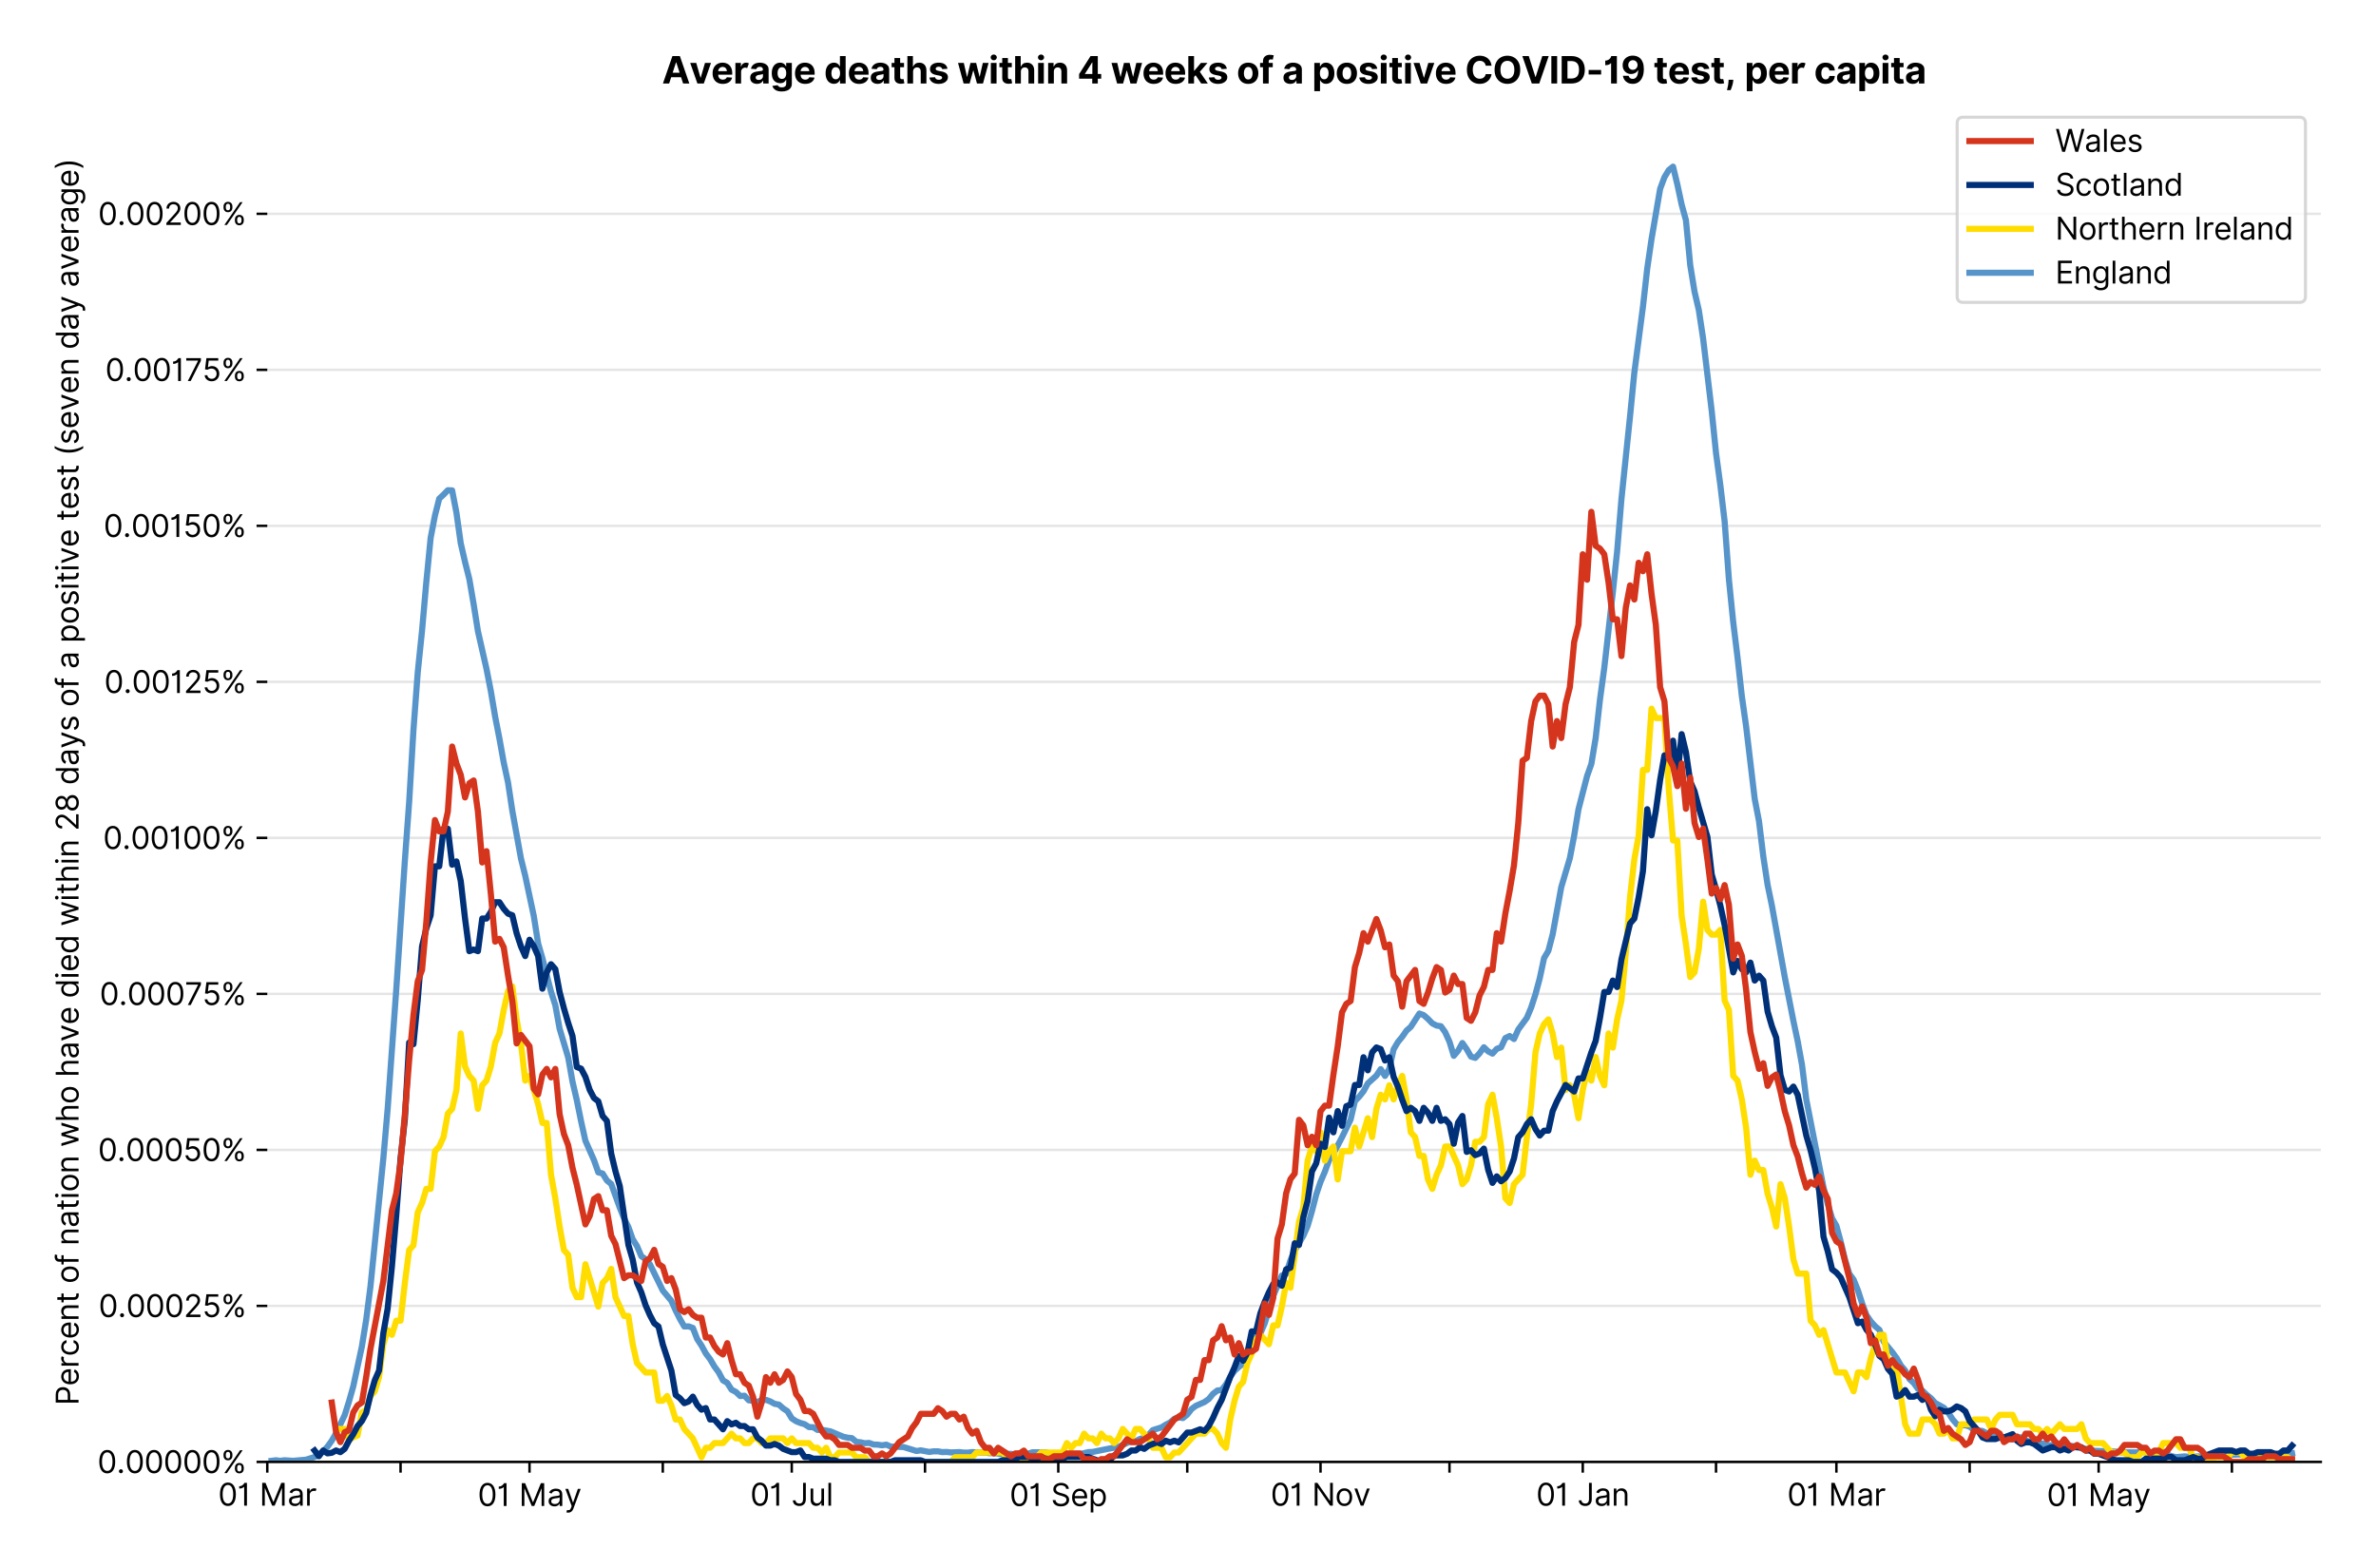 <?xml version="1.0" encoding="utf-8" standalone="no"?>
<!DOCTYPE svg PUBLIC "-//W3C//DTD SVG 1.1//EN"
  "http://www.w3.org/Graphics/SVG/1.1/DTD/svg11.dtd">
<svg version="1.1" viewBox="0 0 774.755 511.234" xmlns="http://www.w3.org/2000/svg" xmlns:xlink="http://www.w3.org/1999/xlink">
 <defs>
  <style type="text/css">*{stroke-linecap:butt;stroke-linejoin:round;}</style>
 </defs>
 <g id="figure_1">
  <g id="patch_1">
   <path d="M 0 511.234 
L 774.755 511.234 
L 774.755 0 
L 0 0 
z
" style="fill:#ffffff;"/>
  </g>
  <g id="axes_1">
   <g id="patch_2">
    <path d="M 87.155 476.745 
L 756.755 476.745 
L 756.755 33.225 
L 87.155 33.225 
z
" style="fill:#ffffff;"/>
   </g>
   <g id="matplotlib.axis_1">
    <g id="xtick_1">
     <g id="line2d_1">
      <defs>
       <path d="M 0 0 
L 0 3.5 
" id="m1d1f937e59" style="stroke:#000000;stroke-width:0.8;"/>
      </defs>
      <g>
       <use style="stroke:#000000;stroke-width:0.8;" x="87.155" xlink:href="#m1d1f937e59" y="476.745"/>
      </g>
     </g>
     <g id="text_1">
      <!-- 01 Mar -->
      <g transform="translate(71.118 491.018)scale(0.1 -0.1)">
       <defs>
        <path d="M 2000 -64 
Q 1230 -64 806 561 
Q 382 1186 382 2327 
Q 382 3459 809 4088 
Q 1236 4718 2000 4718 
Q 2764 4718 3191 4088 
Q 3618 3459 3618 2327 
Q 3618 1186 3194 561 
Q 2771 -64 2000 -64 
z
M 2000 436 
Q 2509 436 2791 927 
Q 3073 1418 3073 2327 
Q 3073 3234 2789 3730 
Q 2505 4227 2000 4227 
Q 1496 4227 1211 3730 
Q 927 3234 927 2327 
Q 927 1418 1210 927 
Q 1493 436 2000 436 
z
" id="Inter-Regular-30" transform="scale(0.016)"/>
        <path d="M 1973 4655 
L 1973 0 
L 1409 0 
L 1409 3836 
L 1373 3836 
Q 1341 3773 1209 3692 
Q 1077 3611 868 3551 
Q 659 3491 391 3491 
L 391 3964 
Q 661 3964 859 4061 
Q 1057 4159 1190 4291 
Q 1323 4423 1392 4529 
Q 1461 4636 1473 4655 
L 1973 4655 
z
" id="Inter-Regular-31" transform="scale(0.016)"/>
        <path id="Inter-Regular-20" transform="scale(0.016)"/>
        <path d="M 564 4655 
L 1236 4655 
L 2818 791 
L 2873 791 
L 4455 4655 
L 5127 4655 
L 5127 0 
L 4600 0 
L 4600 3536 
L 4555 3536 
L 3100 0 
L 2591 0 
L 1136 3536 
L 1091 3536 
L 1091 0 
L 564 0 
L 564 4655 
z
" id="Inter-Regular-4d" transform="scale(0.016)"/>
        <path d="M 1518 -82 
Q 1186 -82 916 44 
Q 646 170 486 410 
Q 327 650 327 991 
Q 327 1291 445 1478 
Q 564 1666 761 1773 
Q 959 1880 1199 1933 
Q 1439 1986 1682 2018 
Q 2000 2059 2199 2080 
Q 2398 2102 2490 2154 
Q 2582 2207 2582 2336 
L 2582 2355 
Q 2582 2691 2399 2877 
Q 2216 3064 1846 3064 
Q 1461 3064 1243 2895 
Q 1025 2727 936 2536 
L 427 2718 
Q 564 3036 792 3214 
Q 1021 3393 1292 3464 
Q 1564 3536 1827 3536 
Q 1996 3536 2215 3496 
Q 2434 3457 2640 3334 
Q 2846 3211 2982 2963 
Q 3118 2716 3118 2300 
L 3118 0 
L 2582 0 
L 2582 473 
L 2555 473 
Q 2500 359 2373 229 
Q 2246 100 2034 9 
Q 1823 -82 1518 -82 
z
M 1600 400 
Q 1918 400 2137 525 
Q 2357 650 2469 847 
Q 2582 1045 2582 1264 
L 2582 1755 
Q 2548 1714 2433 1681 
Q 2318 1648 2169 1624 
Q 2021 1600 1881 1583 
Q 1741 1566 1655 1555 
Q 1446 1527 1265 1467 
Q 1084 1407 974 1287 
Q 864 1168 864 964 
Q 864 684 1072 542 
Q 1280 400 1600 400 
z
" id="Inter-Regular-61" transform="scale(0.016)"/>
        <path d="M 491 0 
L 491 3491 
L 1009 3491 
L 1009 2964 
L 1046 2964 
Q 1139 3223 1389 3384 
Q 1639 3545 1955 3545 
Q 2100 3545 2209 3511 
Q 2318 3477 2400 3418 
L 2218 2964 
Q 2161 2993 2085 3010 
Q 2009 3027 1909 3027 
Q 1527 3027 1277 2794 
Q 1027 2561 1027 2209 
L 1027 0 
L 491 0 
z
" id="Inter-Regular-72" transform="scale(0.016)"/>
       </defs>
       <use xlink:href="#Inter-Regular-30"/>
       <use x="62.5" xlink:href="#Inter-Regular-31"/>
       <use x="106.676" xlink:href="#Inter-Regular-20"/>
       <use x="134.801" xlink:href="#Inter-Regular-4d"/>
       <use x="225.994" xlink:href="#Inter-Regular-61"/>
       <use x="282.386" xlink:href="#Inter-Regular-72"/>
      </g>
     </g>
    </g>
    <g id="xtick_2">
     <g id="line2d_2">
      <g>
       <use style="stroke:#000000;stroke-width:0.8;" x="130.61" xlink:href="#m1d1f937e59" y="476.745"/>
      </g>
     </g>
    </g>
    <g id="xtick_3">
     <g id="line2d_3">
      <g>
       <use style="stroke:#000000;stroke-width:0.8;" x="172.663" xlink:href="#m1d1f937e59" y="476.745"/>
      </g>
     </g>
     <g id="text_2">
      <!-- 01 May -->
      <g transform="translate(155.76 491.117)scale(0.1 -0.1)">
       <defs>
        <path d="M 818 -1355 
Q 682 -1355 575 -1333 
Q 468 -1311 427 -1291 
L 564 -818 
Q 857 -893 1053 -814 
Q 1250 -736 1391 -345 
L 1509 -18 
L 218 3491 
L 800 3491 
L 1764 709 
L 1800 709 
L 2764 3491 
L 3346 3491 
L 1846 -564 
Q 1550 -1355 818 -1355 
z
" id="Inter-Regular-79" transform="scale(0.016)"/>
       </defs>
       <use xlink:href="#Inter-Regular-30"/>
       <use x="62.5" xlink:href="#Inter-Regular-31"/>
       <use x="106.676" xlink:href="#Inter-Regular-20"/>
       <use x="134.801" xlink:href="#Inter-Regular-4d"/>
       <use x="225.994" xlink:href="#Inter-Regular-61"/>
       <use x="282.386" xlink:href="#Inter-Regular-79"/>
      </g>
     </g>
    </g>
    <g id="xtick_4">
     <g id="line2d_4">
      <g>
       <use style="stroke:#000000;stroke-width:0.8;" x="216.118" xlink:href="#m1d1f937e59" y="476.745"/>
      </g>
     </g>
    </g>
    <g id="xtick_5">
     <g id="line2d_5">
      <g>
       <use style="stroke:#000000;stroke-width:0.8;" x="258.171" xlink:href="#m1d1f937e59" y="476.745"/>
      </g>
     </g>
     <g id="text_3">
      <!-- 01 Jul -->
      <g transform="translate(244.628 491.018)scale(0.1 -0.1)">
       <defs>
        <path d="M 2346 4655 
L 2909 4655 
L 2909 1327 
Q 2909 657 2549 296 
Q 2189 -64 1582 -64 
Q 1200 -64 902 76 
Q 605 216 434 475 
Q 264 734 264 1091 
L 818 1091 
Q 818 795 1034 615 
Q 1250 436 1582 436 
Q 1948 436 2147 664 
Q 2346 893 2346 1327 
L 2346 4655 
z
" id="Inter-Regular-4a" transform="scale(0.016)"/>
        <path d="M 2691 1427 
L 2691 3491 
L 3227 3491 
L 3227 0 
L 2691 0 
L 2691 591 
L 2655 591 
Q 2532 325 2273 140 
Q 2014 -45 1618 -45 
Q 1127 -45 809 280 
Q 491 605 491 1273 
L 491 3491 
L 1027 3491 
L 1027 1309 
Q 1027 927 1242 700 
Q 1457 473 1791 473 
Q 1991 473 2199 575 
Q 2407 677 2549 888 
Q 2691 1100 2691 1427 
z
" id="Inter-Regular-75" transform="scale(0.016)"/>
        <path d="M 1027 4655 
L 1027 0 
L 491 0 
L 491 4655 
L 1027 4655 
z
" id="Inter-Regular-6c" transform="scale(0.016)"/>
       </defs>
       <use xlink:href="#Inter-Regular-30"/>
       <use x="62.5" xlink:href="#Inter-Regular-31"/>
       <use x="106.676" xlink:href="#Inter-Regular-20"/>
       <use x="134.801" xlink:href="#Inter-Regular-4a"/>
       <use x="189.063" xlink:href="#Inter-Regular-75"/>
       <use x="247.159" xlink:href="#Inter-Regular-6c"/>
      </g>
     </g>
    </g>
    <g id="xtick_6">
     <g id="line2d_6">
      <g>
       <use style="stroke:#000000;stroke-width:0.8;" x="301.626" xlink:href="#m1d1f937e59" y="476.745"/>
      </g>
     </g>
    </g>
    <g id="xtick_7">
     <g id="line2d_7">
      <g>
       <use style="stroke:#000000;stroke-width:0.8;" x="345.081" xlink:href="#m1d1f937e59" y="476.745"/>
      </g>
     </g>
     <g id="text_4">
      <!-- 01 Sep -->
      <g transform="translate(329.194 491.117)scale(0.1 -0.1)">
       <defs>
        <path d="M 3109 3491 
Q 3068 3836 2777 4027 
Q 2486 4218 2064 4218 
Q 1600 4218 1318 3999 
Q 1036 3780 1036 3445 
Q 1036 3195 1189 3042 
Q 1343 2889 1553 2803 
Q 1764 2718 1936 2673 
L 2409 2545 
Q 2591 2498 2815 2414 
Q 3039 2330 3244 2185 
Q 3450 2041 3584 1816 
Q 3718 1591 3718 1264 
Q 3718 886 3521 581 
Q 3325 277 2949 97 
Q 2573 -82 2036 -82 
Q 1286 -82 845 272 
Q 405 627 364 1200 
L 946 1200 
Q 968 936 1124 764 
Q 1280 593 1519 510 
Q 1759 427 2036 427 
Q 2359 427 2616 533 
Q 2873 639 3023 828 
Q 3173 1018 3173 1273 
Q 3173 1505 3043 1650 
Q 2914 1795 2702 1886 
Q 2491 1977 2246 2045 
L 1673 2209 
Q 1127 2366 809 2657 
Q 491 2948 491 3418 
Q 491 3809 703 4101 
Q 916 4393 1276 4555 
Q 1636 4718 2082 4718 
Q 2532 4718 2882 4558 
Q 3232 4398 3437 4120 
Q 3643 3843 3655 3491 
L 3109 3491 
z
" id="Inter-Regular-53" transform="scale(0.016)"/>
        <path d="M 1955 -73 
Q 1450 -73 1085 151 
Q 721 375 524 778 
Q 327 1182 327 1718 
Q 327 2255 524 2665 
Q 721 3075 1074 3305 
Q 1427 3536 1900 3536 
Q 2173 3536 2439 3445 
Q 2705 3355 2923 3151 
Q 3141 2948 3270 2614 
Q 3400 2280 3400 1791 
L 3400 1564 
L 866 1564 
Q 884 1005 1183 707 
Q 1482 409 1955 409 
Q 2271 409 2498 545 
Q 2725 682 2827 955 
L 3346 809 
Q 3223 414 2854 170 
Q 2486 -73 1955 -73 
z
M 866 2027 
L 2855 2027 
Q 2855 2470 2595 2762 
Q 2336 3055 1900 3055 
Q 1593 3055 1368 2911 
Q 1143 2768 1013 2533 
Q 884 2298 866 2027 
z
" id="Inter-Regular-65" transform="scale(0.016)"/>
        <path d="M 491 -1309 
L 491 3491 
L 1009 3491 
L 1009 2936 
L 1073 2936 
Q 1132 3027 1237 3169 
Q 1343 3311 1542 3423 
Q 1741 3536 2082 3536 
Q 2523 3536 2859 3315 
Q 3196 3095 3384 2690 
Q 3573 2286 3573 1736 
Q 3573 1182 3384 776 
Q 3196 370 2861 148 
Q 2527 -73 2091 -73 
Q 1755 -73 1552 39 
Q 1350 152 1241 296 
Q 1132 441 1073 536 
L 1027 536 
L 1027 -1309 
L 491 -1309 
z
M 1018 1745 
Q 1018 1152 1276 780 
Q 1534 409 2018 409 
Q 2355 409 2581 587 
Q 2807 766 2921 1069 
Q 3036 1373 3036 1745 
Q 3036 2114 2923 2410 
Q 2811 2707 2585 2881 
Q 2359 3055 2018 3055 
Q 1527 3055 1272 2693 
Q 1018 2332 1018 1745 
z
" id="Inter-Regular-70" transform="scale(0.016)"/>
       </defs>
       <use xlink:href="#Inter-Regular-30"/>
       <use x="62.5" xlink:href="#Inter-Regular-31"/>
       <use x="106.676" xlink:href="#Inter-Regular-20"/>
       <use x="134.801" xlink:href="#Inter-Regular-53"/>
       <use x="198.58" xlink:href="#Inter-Regular-65"/>
       <use x="256.818" xlink:href="#Inter-Regular-70"/>
      </g>
     </g>
    </g>
    <g id="xtick_8">
     <g id="line2d_8">
      <g>
       <use style="stroke:#000000;stroke-width:0.8;" x="387.135" xlink:href="#m1d1f937e59" y="476.745"/>
      </g>
     </g>
    </g>
    <g id="xtick_9">
     <g id="line2d_9">
      <g>
       <use style="stroke:#000000;stroke-width:0.8;" x="430.59" xlink:href="#m1d1f937e59" y="476.745"/>
      </g>
     </g>
     <g id="text_5">
      <!-- 01 Nov -->
      <g transform="translate(414.319 491.018)scale(0.1 -0.1)">
       <defs>
        <path d="M 4255 4655 
L 4255 0 
L 3709 0 
L 1173 3655 
L 1127 3655 
L 1127 0 
L 564 0 
L 564 4655 
L 1109 4655 
L 3655 991 
L 3700 991 
L 3700 4655 
L 4255 4655 
z
" id="Inter-Regular-4e" transform="scale(0.016)"/>
        <path d="M 1909 -73 
Q 1436 -73 1080 152 
Q 725 377 526 781 
Q 327 1186 327 1727 
Q 327 2273 526 2679 
Q 725 3086 1080 3311 
Q 1436 3536 1909 3536 
Q 2382 3536 2737 3311 
Q 3093 3086 3292 2679 
Q 3491 2273 3491 1727 
Q 3491 1186 3292 781 
Q 3093 377 2737 152 
Q 2382 -73 1909 -73 
z
M 1909 409 
Q 2268 409 2500 593 
Q 2732 777 2843 1077 
Q 2955 1377 2955 1727 
Q 2955 2077 2843 2379 
Q 2732 2682 2500 2868 
Q 2268 3055 1909 3055 
Q 1550 3055 1318 2868 
Q 1086 2682 975 2379 
Q 864 2077 864 1727 
Q 864 1377 975 1077 
Q 1086 777 1318 593 
Q 1550 409 1909 409 
z
" id="Inter-Regular-6f" transform="scale(0.016)"/>
        <path d="M 3346 3491 
L 2055 0 
L 1509 0 
L 218 3491 
L 800 3491 
L 1764 709 
L 1800 709 
L 2764 3491 
L 3346 3491 
z
" id="Inter-Regular-76" transform="scale(0.016)"/>
       </defs>
       <use xlink:href="#Inter-Regular-30"/>
       <use x="62.5" xlink:href="#Inter-Regular-31"/>
       <use x="106.676" xlink:href="#Inter-Regular-20"/>
       <use x="134.801" xlink:href="#Inter-Regular-4e"/>
       <use x="210.085" xlink:href="#Inter-Regular-6f"/>
       <use x="269.744" xlink:href="#Inter-Regular-76"/>
      </g>
     </g>
    </g>
    <g id="xtick_10">
     <g id="line2d_10">
      <g>
       <use style="stroke:#000000;stroke-width:0.8;" x="472.643" xlink:href="#m1d1f937e59" y="476.745"/>
      </g>
     </g>
    </g>
    <g id="xtick_11">
     <g id="line2d_11">
      <g>
       <use style="stroke:#000000;stroke-width:0.8;" x="516.098" xlink:href="#m1d1f937e59" y="476.745"/>
      </g>
     </g>
     <g id="text_6">
      <!-- 01 Jan -->
      <g transform="translate(500.899 491.018)scale(0.1 -0.1)">
       <defs>
        <path d="M 1027 2100 
L 1027 0 
L 491 0 
L 491 3491 
L 1009 3491 
L 1009 2945 
L 1055 2945 
Q 1177 3211 1427 3373 
Q 1677 3536 2073 3536 
Q 2602 3536 2928 3211 
Q 3255 2886 3255 2218 
L 3255 0 
L 2718 0 
L 2718 2182 
Q 2718 2593 2504 2824 
Q 2291 3055 1918 3055 
Q 1534 3055 1280 2806 
Q 1027 2557 1027 2100 
z
" id="Inter-Regular-6e" transform="scale(0.016)"/>
       </defs>
       <use xlink:href="#Inter-Regular-30"/>
       <use x="62.5" xlink:href="#Inter-Regular-31"/>
       <use x="106.676" xlink:href="#Inter-Regular-20"/>
       <use x="134.801" xlink:href="#Inter-Regular-4a"/>
       <use x="189.063" xlink:href="#Inter-Regular-61"/>
       <use x="245.455" xlink:href="#Inter-Regular-6e"/>
      </g>
     </g>
    </g>
    <g id="xtick_12">
     <g id="line2d_12">
      <g>
       <use style="stroke:#000000;stroke-width:0.8;" x="559.553" xlink:href="#m1d1f937e59" y="476.745"/>
      </g>
     </g>
    </g>
    <g id="xtick_13">
     <g id="line2d_13">
      <g>
       <use style="stroke:#000000;stroke-width:0.8;" x="598.803" xlink:href="#m1d1f937e59" y="476.745"/>
      </g>
     </g>
     <g id="text_7">
      <!-- 01 Mar -->
      <g transform="translate(582.766 491.018)scale(0.1 -0.1)">
       <use xlink:href="#Inter-Regular-30"/>
       <use x="62.5" xlink:href="#Inter-Regular-31"/>
       <use x="106.676" xlink:href="#Inter-Regular-20"/>
       <use x="134.801" xlink:href="#Inter-Regular-4d"/>
       <use x="225.994" xlink:href="#Inter-Regular-61"/>
       <use x="282.386" xlink:href="#Inter-Regular-72"/>
      </g>
     </g>
    </g>
    <g id="xtick_14">
     <g id="line2d_14">
      <g>
       <use style="stroke:#000000;stroke-width:0.8;" x="642.258" xlink:href="#m1d1f937e59" y="476.745"/>
      </g>
     </g>
    </g>
    <g id="xtick_15">
     <g id="line2d_15">
      <g>
       <use style="stroke:#000000;stroke-width:0.8;" x="684.311" xlink:href="#m1d1f937e59" y="476.745"/>
      </g>
     </g>
     <g id="text_8">
      <!-- 01 May -->
      <g transform="translate(667.408 491.117)scale(0.1 -0.1)">
       <use xlink:href="#Inter-Regular-30"/>
       <use x="62.5" xlink:href="#Inter-Regular-31"/>
       <use x="106.676" xlink:href="#Inter-Regular-20"/>
       <use x="134.801" xlink:href="#Inter-Regular-4d"/>
       <use x="225.994" xlink:href="#Inter-Regular-61"/>
       <use x="282.386" xlink:href="#Inter-Regular-79"/>
      </g>
     </g>
    </g>
    <g id="xtick_16">
     <g id="line2d_16">
      <g>
       <use style="stroke:#000000;stroke-width:0.8;" x="727.766" xlink:href="#m1d1f937e59" y="476.745"/>
      </g>
     </g>
    </g>
   </g>
   <g id="matplotlib.axis_2">
    <g id="ytick_1">
     <g id="line2d_17">
      <path clip-path="url(#pb4517e4ca4)" d="M 87.155 476.745 
L 756.755 476.745 
" style="fill:none;stroke:#e5e5e5;stroke-linecap:square;stroke-width:0.8;"/>
     </g>
     <g id="line2d_18">
      <defs>
       <path d="M 0 0 
L -3.5 0 
" id="m70f48fb17a" style="stroke:#000000;stroke-width:0.8;"/>
      </defs>
      <g>
       <use style="stroke:#000000;stroke-width:0.8;" x="87.155" xlink:href="#m70f48fb17a" y="476.745"/>
      </g>
     </g>
     <g id="text_9">
      <!-- 0.00000% -->
      <g transform="translate(31.773 480.382)scale(0.1 -0.1)">
       <defs>
        <path d="M 882 -36 
Q 714 -36 593 84 
Q 473 205 473 373 
Q 473 541 593 661 
Q 714 782 882 782 
Q 1050 782 1170 661 
Q 1291 541 1291 373 
Q 1291 205 1170 84 
Q 1050 -36 882 -36 
z
" id="Inter-Regular-2e" transform="scale(0.016)"/>
        <path d="M 2855 873 
L 2855 1118 
Q 2855 1373 2960 1585 
Q 3066 1798 3269 1926 
Q 3473 2055 3764 2055 
Q 4059 2055 4259 1926 
Q 4459 1798 4561 1585 
Q 4664 1373 4664 1118 
L 4664 873 
Q 4664 618 4560 405 
Q 4457 193 4256 64 
Q 4055 -64 3764 -64 
Q 3468 -64 3266 64 
Q 3064 193 2959 405 
Q 2855 618 2855 873 
z
M 536 3536 
L 536 3782 
Q 536 4036 642 4248 
Q 748 4461 951 4589 
Q 1155 4718 1446 4718 
Q 1741 4718 1941 4589 
Q 2141 4461 2243 4248 
Q 2346 4036 2346 3782 
L 2346 3536 
Q 2346 3282 2242 3069 
Q 2139 2857 1937 2728 
Q 1736 2600 1446 2600 
Q 1150 2600 948 2728 
Q 746 2857 641 3069 
Q 536 3282 536 3536 
z
M 709 0 
L 3909 4655 
L 4427 4655 
L 1227 0 
L 709 0 
z
M 3318 1118 
L 3318 873 
Q 3318 661 3418 494 
Q 3518 327 3764 327 
Q 4002 327 4101 494 
Q 4200 661 4200 873 
L 4200 1118 
Q 4200 1330 4104 1497 
Q 4009 1664 3764 1664 
Q 3525 1664 3421 1497 
Q 3318 1330 3318 1118 
z
M 1000 3782 
L 1000 3536 
Q 1000 3325 1100 3158 
Q 1200 2991 1446 2991 
Q 1684 2991 1783 3158 
Q 1882 3325 1882 3536 
L 1882 3782 
Q 1882 3993 1786 4160 
Q 1691 4327 1446 4327 
Q 1207 4327 1103 4160 
Q 1000 3993 1000 3782 
z
" id="Inter-Regular-25" transform="scale(0.016)"/>
       </defs>
       <use xlink:href="#Inter-Regular-30"/>
       <use x="62.5" xlink:href="#Inter-Regular-2e"/>
       <use x="90.057" xlink:href="#Inter-Regular-30"/>
       <use x="152.557" xlink:href="#Inter-Regular-30"/>
       <use x="215.057" xlink:href="#Inter-Regular-30"/>
       <use x="277.557" xlink:href="#Inter-Regular-30"/>
       <use x="340.057" xlink:href="#Inter-Regular-30"/>
       <use x="402.557" xlink:href="#Inter-Regular-25"/>
      </g>
     </g>
    </g>
    <g id="ytick_2">
     <g id="line2d_19">
      <path clip-path="url(#pb4517e4ca4)" d="M 87.155 425.868 
L 756.755 425.868 
" style="fill:none;stroke:#e5e5e5;stroke-linecap:square;stroke-width:0.8;"/>
     </g>
     <g id="line2d_20">
      <g>
       <use style="stroke:#000000;stroke-width:0.8;" x="87.155" xlink:href="#m70f48fb17a" y="425.868"/>
      </g>
     </g>
     <g id="text_10">
      <!-- 0.00025% -->
      <g transform="translate(32.142 429.505)scale(0.1 -0.1)">
       <defs>
        <path d="M 482 0 
L 482 409 
L 2018 2091 
Q 2289 2386 2464 2605 
Q 2639 2825 2724 3019 
Q 2809 3214 2809 3427 
Q 2809 3795 2553 4011 
Q 2298 4227 1918 4227 
Q 1514 4227 1275 3985 
Q 1036 3743 1036 3345 
L 500 3345 
Q 500 3755 688 4064 
Q 877 4373 1203 4545 
Q 1530 4718 1936 4718 
Q 2346 4718 2661 4545 
Q 2977 4373 3156 4079 
Q 3336 3786 3336 3427 
Q 3336 3170 3244 2926 
Q 3152 2682 2926 2383 
Q 2700 2084 2300 1655 
L 1255 536 
L 1255 500 
L 3418 500 
L 3418 0 
L 482 0 
z
" id="Inter-Regular-32" transform="scale(0.016)"/>
        <path d="M 1936 -64 
Q 1536 -64 1216 95 
Q 896 255 702 532 
Q 509 809 491 1164 
L 1036 1164 
Q 1068 848 1324 642 
Q 1580 436 1936 436 
Q 2223 436 2447 570 
Q 2671 705 2799 940 
Q 2927 1175 2927 1473 
Q 2927 1777 2794 2017 
Q 2661 2257 2429 2395 
Q 2198 2534 1900 2536 
Q 1686 2539 1461 2472 
Q 1236 2405 1091 2300 
L 564 2364 
L 846 4655 
L 3264 4655 
L 3264 4155 
L 1318 4155 
L 1155 2782 
L 1182 2782 
Q 1325 2895 1541 2970 
Q 1757 3045 1991 3045 
Q 2418 3045 2753 2842 
Q 3089 2639 3281 2286 
Q 3473 1934 3473 1482 
Q 3473 1036 3274 687 
Q 3075 339 2727 137 
Q 2380 -64 1936 -64 
z
" id="Inter-Regular-35" transform="scale(0.016)"/>
       </defs>
       <use xlink:href="#Inter-Regular-30"/>
       <use x="62.5" xlink:href="#Inter-Regular-2e"/>
       <use x="90.057" xlink:href="#Inter-Regular-30"/>
       <use x="152.557" xlink:href="#Inter-Regular-30"/>
       <use x="215.057" xlink:href="#Inter-Regular-30"/>
       <use x="277.557" xlink:href="#Inter-Regular-32"/>
       <use x="338.068" xlink:href="#Inter-Regular-35"/>
       <use x="398.864" xlink:href="#Inter-Regular-25"/>
      </g>
     </g>
    </g>
    <g id="ytick_3">
     <g id="line2d_21">
      <path clip-path="url(#pb4517e4ca4)" d="M 87.155 374.991 
L 756.755 374.991 
" style="fill:none;stroke:#e5e5e5;stroke-linecap:square;stroke-width:0.8;"/>
     </g>
     <g id="line2d_22">
      <g>
       <use style="stroke:#000000;stroke-width:0.8;" x="87.155" xlink:href="#m70f48fb17a" y="374.991"/>
      </g>
     </g>
     <g id="text_11">
      <!-- 0.00050% -->
      <g transform="translate(31.944 378.627)scale(0.1 -0.1)">
       <use xlink:href="#Inter-Regular-30"/>
       <use x="62.5" xlink:href="#Inter-Regular-2e"/>
       <use x="90.057" xlink:href="#Inter-Regular-30"/>
       <use x="152.557" xlink:href="#Inter-Regular-30"/>
       <use x="215.057" xlink:href="#Inter-Regular-30"/>
       <use x="277.557" xlink:href="#Inter-Regular-35"/>
       <use x="338.352" xlink:href="#Inter-Regular-30"/>
       <use x="400.852" xlink:href="#Inter-Regular-25"/>
      </g>
     </g>
    </g>
    <g id="ytick_4">
     <g id="line2d_23">
      <path clip-path="url(#pb4517e4ca4)" d="M 87.155 324.114 
L 756.755 324.114 
" style="fill:none;stroke:#e5e5e5;stroke-linecap:square;stroke-width:0.8;"/>
     </g>
     <g id="line2d_24">
      <g>
       <use style="stroke:#000000;stroke-width:0.8;" x="87.155" xlink:href="#m70f48fb17a" y="324.114"/>
      </g>
     </g>
     <g id="text_12">
      <!-- 0.00075% -->
      <g transform="translate(32.483 327.75)scale(0.1 -0.1)">
       <defs>
        <path d="M 627 0 
L 2709 4118 
L 2709 4155 
L 309 4155 
L 309 4655 
L 3291 4655 
L 3291 4127 
L 1218 0 
L 627 0 
z
" id="Inter-Regular-37" transform="scale(0.016)"/>
       </defs>
       <use xlink:href="#Inter-Regular-30"/>
       <use x="62.5" xlink:href="#Inter-Regular-2e"/>
       <use x="90.057" xlink:href="#Inter-Regular-30"/>
       <use x="152.557" xlink:href="#Inter-Regular-30"/>
       <use x="215.057" xlink:href="#Inter-Regular-30"/>
       <use x="277.557" xlink:href="#Inter-Regular-37"/>
       <use x="334.659" xlink:href="#Inter-Regular-35"/>
       <use x="395.455" xlink:href="#Inter-Regular-25"/>
      </g>
     </g>
    </g>
    <g id="ytick_5">
     <g id="line2d_25">
      <path clip-path="url(#pb4517e4ca4)" d="M 87.155 273.236 
L 756.755 273.236 
" style="fill:none;stroke:#e5e5e5;stroke-linecap:square;stroke-width:0.8;"/>
     </g>
     <g id="line2d_26">
      <g>
       <use style="stroke:#000000;stroke-width:0.8;" x="87.155" xlink:href="#m70f48fb17a" y="273.236"/>
      </g>
     </g>
     <g id="text_13">
      <!-- 0.00100% -->
      <g transform="translate(33.606 276.873)scale(0.1 -0.1)">
       <use xlink:href="#Inter-Regular-30"/>
       <use x="62.5" xlink:href="#Inter-Regular-2e"/>
       <use x="90.057" xlink:href="#Inter-Regular-30"/>
       <use x="152.557" xlink:href="#Inter-Regular-30"/>
       <use x="215.057" xlink:href="#Inter-Regular-31"/>
       <use x="259.233" xlink:href="#Inter-Regular-30"/>
       <use x="321.733" xlink:href="#Inter-Regular-30"/>
       <use x="384.233" xlink:href="#Inter-Regular-25"/>
      </g>
     </g>
    </g>
    <g id="ytick_6">
     <g id="line2d_27">
      <path clip-path="url(#pb4517e4ca4)" d="M 87.155 222.359 
L 756.755 222.359 
" style="fill:none;stroke:#e5e5e5;stroke-linecap:square;stroke-width:0.8;"/>
     </g>
     <g id="line2d_28">
      <g>
       <use style="stroke:#000000;stroke-width:0.8;" x="87.155" xlink:href="#m70f48fb17a" y="222.359"/>
      </g>
     </g>
     <g id="text_14">
      <!-- 0.00125% -->
      <g transform="translate(33.975 225.996)scale(0.1 -0.1)">
       <use xlink:href="#Inter-Regular-30"/>
       <use x="62.5" xlink:href="#Inter-Regular-2e"/>
       <use x="90.057" xlink:href="#Inter-Regular-30"/>
       <use x="152.557" xlink:href="#Inter-Regular-30"/>
       <use x="215.057" xlink:href="#Inter-Regular-31"/>
       <use x="259.233" xlink:href="#Inter-Regular-32"/>
       <use x="319.744" xlink:href="#Inter-Regular-35"/>
       <use x="380.54" xlink:href="#Inter-Regular-25"/>
      </g>
     </g>
    </g>
    <g id="ytick_7">
     <g id="line2d_29">
      <path clip-path="url(#pb4517e4ca4)" d="M 87.155 171.482 
L 756.755 171.482 
" style="fill:none;stroke:#e5e5e5;stroke-linecap:square;stroke-width:0.8;"/>
     </g>
     <g id="line2d_30">
      <g>
       <use style="stroke:#000000;stroke-width:0.8;" x="87.155" xlink:href="#m70f48fb17a" y="171.482"/>
      </g>
     </g>
     <g id="text_15">
      <!-- 0.00150% -->
      <g transform="translate(33.777 175.119)scale(0.1 -0.1)">
       <use xlink:href="#Inter-Regular-30"/>
       <use x="62.5" xlink:href="#Inter-Regular-2e"/>
       <use x="90.057" xlink:href="#Inter-Regular-30"/>
       <use x="152.557" xlink:href="#Inter-Regular-30"/>
       <use x="215.057" xlink:href="#Inter-Regular-31"/>
       <use x="259.233" xlink:href="#Inter-Regular-35"/>
       <use x="320.028" xlink:href="#Inter-Regular-30"/>
       <use x="382.529" xlink:href="#Inter-Regular-25"/>
      </g>
     </g>
    </g>
    <g id="ytick_8">
     <g id="line2d_31">
      <path clip-path="url(#pb4517e4ca4)" d="M 87.155 120.605 
L 756.755 120.605 
" style="fill:none;stroke:#e5e5e5;stroke-linecap:square;stroke-width:0.8;"/>
     </g>
     <g id="line2d_32">
      <g>
       <use style="stroke:#000000;stroke-width:0.8;" x="87.155" xlink:href="#m70f48fb17a" y="120.605"/>
      </g>
     </g>
     <g id="text_16">
      <!-- 0.00175% -->
      <g transform="translate(34.316 124.242)scale(0.1 -0.1)">
       <use xlink:href="#Inter-Regular-30"/>
       <use x="62.5" xlink:href="#Inter-Regular-2e"/>
       <use x="90.057" xlink:href="#Inter-Regular-30"/>
       <use x="152.557" xlink:href="#Inter-Regular-30"/>
       <use x="215.057" xlink:href="#Inter-Regular-31"/>
       <use x="259.233" xlink:href="#Inter-Regular-37"/>
       <use x="316.335" xlink:href="#Inter-Regular-35"/>
       <use x="377.131" xlink:href="#Inter-Regular-25"/>
      </g>
     </g>
    </g>
    <g id="ytick_9">
     <g id="line2d_33">
      <path clip-path="url(#pb4517e4ca4)" d="M 87.155 69.728 
L 756.755 69.728 
" style="fill:none;stroke:#e5e5e5;stroke-linecap:square;stroke-width:0.8;"/>
     </g>
     <g id="line2d_34">
      <g>
       <use style="stroke:#000000;stroke-width:0.8;" x="87.155" xlink:href="#m70f48fb17a" y="69.728"/>
      </g>
     </g>
     <g id="text_17">
      <!-- 0.00200% -->
      <g transform="translate(31.972 73.365)scale(0.1 -0.1)">
       <use xlink:href="#Inter-Regular-30"/>
       <use x="62.5" xlink:href="#Inter-Regular-2e"/>
       <use x="90.057" xlink:href="#Inter-Regular-30"/>
       <use x="152.557" xlink:href="#Inter-Regular-30"/>
       <use x="215.057" xlink:href="#Inter-Regular-32"/>
       <use x="275.568" xlink:href="#Inter-Regular-30"/>
       <use x="338.068" xlink:href="#Inter-Regular-30"/>
       <use x="400.568" xlink:href="#Inter-Regular-25"/>
      </g>
     </g>
    </g>
    <g id="text_18">
     <!-- Percent of nation who have died within 28 days of a positive test (seven day average) -->
     <g transform="translate(25.614 458.305)rotate(-90)scale(0.1 -0.1)">
      <defs>
       <path d="M 564 0 
L 564 4655 
L 2136 4655 
Q 2684 4655 3033 4458 
Q 3382 4261 3550 3927 
Q 3718 3593 3718 3182 
Q 3718 2770 3551 2434 
Q 3384 2098 3036 1899 
Q 2689 1700 2146 1700 
L 1127 1700 
L 1127 0 
L 564 0 
z
M 1127 2200 
L 2127 2200 
Q 2689 2200 2926 2482 
Q 3164 2764 3164 3182 
Q 3164 3602 2925 3878 
Q 2686 4155 2118 4155 
L 1127 4155 
L 1127 2200 
z
" id="Inter-Regular-50" transform="scale(0.016)"/>
       <path d="M 1909 -73 
Q 1418 -73 1063 159 
Q 709 391 518 798 
Q 327 1205 327 1727 
Q 327 2259 524 2667 
Q 721 3075 1074 3305 
Q 1427 3536 1900 3536 
Q 2268 3536 2563 3400 
Q 2859 3264 3047 3018 
Q 3236 2773 3282 2445 
L 2746 2445 
Q 2684 2684 2474 2869 
Q 2264 3055 1909 3055 
Q 1439 3055 1151 2697 
Q 864 2339 864 1745 
Q 864 1139 1148 774 
Q 1432 409 1909 409 
Q 2223 409 2447 570 
Q 2671 732 2746 1018 
L 3282 1018 
Q 3236 709 3058 462 
Q 2880 216 2588 71 
Q 2296 -73 1909 -73 
z
" id="Inter-Regular-63" transform="scale(0.016)"/>
       <path d="M 2009 3491 
L 2009 3036 
L 1264 3036 
L 1264 1000 
Q 1264 773 1331 660 
Q 1398 548 1503 510 
Q 1609 473 1727 473 
Q 1816 473 1873 483 
Q 1930 493 1964 500 
L 2073 18 
Q 2018 -2 1920 -23 
Q 1823 -45 1673 -45 
Q 1446 -45 1228 52 
Q 1011 150 869 350 
Q 727 550 727 855 
L 727 3036 
L 200 3036 
L 200 3491 
L 727 3491 
L 727 4327 
L 1264 4327 
L 1264 3491 
L 2009 3491 
z
" id="Inter-Regular-74" transform="scale(0.016)"/>
       <path d="M 2046 3491 
L 2046 3036 
L 1264 3036 
L 1264 0 
L 727 0 
L 727 3036 
L 164 3036 
L 164 3491 
L 727 3491 
L 727 3973 
Q 727 4273 868 4473 
Q 1009 4673 1234 4773 
Q 1459 4873 1709 4873 
Q 1907 4873 2032 4841 
Q 2157 4809 2218 4782 
L 2064 4318 
Q 2023 4332 1951 4352 
Q 1880 4373 1764 4373 
Q 1498 4373 1381 4239 
Q 1264 4105 1264 3845 
L 1264 3491 
L 2046 3491 
z
" id="Inter-Regular-66" transform="scale(0.016)"/>
       <path d="M 491 0 
L 491 3491 
L 1027 3491 
L 1027 0 
L 491 0 
z
M 764 4073 
Q 607 4073 494 4179 
Q 382 4286 382 4436 
Q 382 4586 494 4693 
Q 607 4800 764 4800 
Q 921 4800 1033 4693 
Q 1146 4586 1146 4436 
Q 1146 4286 1033 4179 
Q 921 4073 764 4073 
z
" id="Inter-Regular-69" transform="scale(0.016)"/>
       <path d="M 1282 0 
L 218 3491 
L 782 3491 
L 1536 818 
L 1573 818 
L 2318 3491 
L 2891 3491 
L 3627 827 
L 3664 827 
L 4418 3491 
L 4982 3491 
L 3918 0 
L 3391 0 
L 2627 2682 
L 2573 2682 
L 1809 0 
L 1282 0 
z
" id="Inter-Regular-77" transform="scale(0.016)"/>
       <path d="M 1027 2100 
L 1027 0 
L 491 0 
L 491 4655 
L 1027 4655 
L 1027 2945 
L 1073 2945 
Q 1196 3216 1442 3376 
Q 1689 3536 2100 3536 
Q 2636 3536 2963 3213 
Q 3291 2891 3291 2218 
L 3291 0 
L 2755 0 
L 2755 2182 
Q 2755 2598 2540 2826 
Q 2325 3055 1946 3055 
Q 1548 3055 1287 2806 
Q 1027 2557 1027 2100 
z
" id="Inter-Regular-68" transform="scale(0.016)"/>
       <path d="M 1809 -73 
Q 1373 -73 1039 148 
Q 705 370 516 776 
Q 327 1182 327 1736 
Q 327 2286 516 2690 
Q 705 3095 1041 3315 
Q 1377 3536 1818 3536 
Q 2159 3536 2358 3423 
Q 2557 3311 2662 3169 
Q 2768 3027 2827 2936 
L 2873 2936 
L 2873 4655 
L 3409 4655 
L 3409 0 
L 2891 0 
L 2891 536 
L 2827 536 
Q 2768 441 2659 296 
Q 2550 152 2348 39 
Q 2146 -73 1809 -73 
z
M 1882 409 
Q 2366 409 2624 780 
Q 2882 1152 2882 1745 
Q 2882 2332 2627 2693 
Q 2373 3055 1882 3055 
Q 1541 3055 1315 2881 
Q 1089 2707 976 2410 
Q 864 2114 864 1745 
Q 864 1373 978 1069 
Q 1093 766 1319 587 
Q 1546 409 1882 409 
z
" id="Inter-Regular-64" transform="scale(0.016)"/>
       <path d="M 1973 -64 
Q 1505 -64 1147 103 
Q 789 270 589 564 
Q 389 859 391 1236 
Q 389 1532 507 1783 
Q 625 2034 830 2203 
Q 1036 2373 1291 2418 
L 1291 2445 
Q 957 2532 759 2821 
Q 561 3111 564 3482 
Q 561 3836 743 4115 
Q 925 4395 1244 4556 
Q 1564 4718 1973 4718 
Q 2377 4718 2695 4556 
Q 3014 4395 3197 4115 
Q 3380 3836 3382 3482 
Q 3380 3111 3181 2821 
Q 2982 2532 2655 2445 
L 2655 2418 
Q 2907 2373 3109 2203 
Q 3311 2034 3431 1783 
Q 3552 1532 3555 1236 
Q 3552 859 3351 564 
Q 3150 270 2794 103 
Q 2439 -64 1973 -64 
z
M 1973 436 
Q 2446 436 2722 662 
Q 2998 889 3000 1264 
Q 2998 1527 2864 1729 
Q 2730 1932 2499 2048 
Q 2268 2164 1973 2164 
Q 1675 2164 1442 2048 
Q 1209 1932 1076 1729 
Q 943 1527 946 1264 
Q 943 889 1218 662 
Q 1493 436 1973 436 
z
M 1973 2645 
Q 2348 2645 2591 2864 
Q 2834 3084 2836 3445 
Q 2834 3800 2596 4013 
Q 2359 4227 1973 4227 
Q 1582 4227 1344 4013 
Q 1107 3800 1109 3445 
Q 1107 3084 1349 2864 
Q 1591 2645 1973 2645 
z
" id="Inter-Regular-38" transform="scale(0.016)"/>
       <path d="M 2964 2709 
L 2482 2573 
Q 2411 2755 2245 2914 
Q 2080 3073 1727 3073 
Q 1407 3073 1194 2926 
Q 982 2780 982 2555 
Q 982 2355 1127 2239 
Q 1273 2123 1582 2045 
L 2100 1918 
Q 3027 1691 3027 973 
Q 3027 673 2855 436 
Q 2684 200 2377 63 
Q 2071 -73 1664 -73 
Q 1130 -73 780 159 
Q 430 391 336 836 
L 846 964 
Q 989 400 1655 400 
Q 2030 400 2251 560 
Q 2473 720 2473 945 
Q 2473 1316 1955 1436 
L 1373 1573 
Q 893 1686 669 1926 
Q 446 2166 446 2527 
Q 446 2823 613 3050 
Q 780 3277 1069 3406 
Q 1359 3536 1727 3536 
Q 2246 3536 2542 3309 
Q 2839 3082 2964 2709 
z
" id="Inter-Regular-73" transform="scale(0.016)"/>
       <path d="M 682 1964 
Q 682 2823 906 3544 
Q 1130 4266 1546 4873 
L 2018 4873 
Q 1800 4573 1623 4095 
Q 1446 3618 1341 3061 
Q 1236 2505 1236 1964 
Q 1236 1423 1341 866 
Q 1446 309 1623 -168 
Q 1800 -645 2018 -945 
L 1546 -945 
Q 1130 -339 906 383 
Q 682 1105 682 1964 
z
" id="Inter-Regular-28" transform="scale(0.016)"/>
       <path d="M 1900 -1382 
Q 1316 -1382 976 -1169 
Q 636 -957 473 -682 
L 900 -382 
Q 973 -477 1084 -601 
Q 1196 -725 1390 -817 
Q 1584 -909 1900 -909 
Q 2323 -909 2598 -704 
Q 2873 -500 2873 -64 
L 2873 645 
L 2827 645 
Q 2768 550 2660 410 
Q 2552 270 2351 162 
Q 2150 55 1809 55 
Q 1386 55 1051 255 
Q 716 455 521 836 
Q 327 1218 327 1764 
Q 327 2300 516 2699 
Q 705 3098 1041 3317 
Q 1377 3536 1818 3536 
Q 2159 3536 2360 3423 
Q 2561 3311 2669 3169 
Q 2777 3027 2836 2936 
L 2891 2936 
L 2891 3491 
L 3409 3491 
L 3409 -100 
Q 3409 -550 3205 -833 
Q 3002 -1116 2660 -1249 
Q 2318 -1382 1900 -1382 
z
M 1882 536 
Q 2366 536 2624 864 
Q 2882 1193 2882 1773 
Q 2882 2339 2627 2697 
Q 2373 3055 1882 3055 
Q 1541 3055 1315 2882 
Q 1089 2709 976 2418 
Q 864 2127 864 1773 
Q 864 1227 1120 881 
Q 1377 536 1882 536 
z
" id="Inter-Regular-67" transform="scale(0.016)"/>
       <path d="M 1638 1940 
Q 1638 1081 1414 359 
Q 1191 -362 775 -969 
L 302 -969 
Q 520 -669 697 -191 
Q 875 286 979 842 
Q 1084 1399 1084 1940 
Q 1084 2481 979 3038 
Q 875 3595 697 4072 
Q 520 4549 302 4849 
L 775 4849 
Q 1191 4243 1414 3521 
Q 1638 2799 1638 1940 
z
" id="Inter-Regular-29" transform="scale(0.016)"/>
      </defs>
      <use xlink:href="#Inter-Regular-50"/>
      <use x="63.494" xlink:href="#Inter-Regular-65"/>
      <use x="121.733" xlink:href="#Inter-Regular-72"/>
      <use x="160.085" xlink:href="#Inter-Regular-63"/>
      <use x="215.909" xlink:href="#Inter-Regular-65"/>
      <use x="274.148" xlink:href="#Inter-Regular-6e"/>
      <use x="332.671" xlink:href="#Inter-Regular-74"/>
      <use x="369.034" xlink:href="#Inter-Regular-20"/>
      <use x="397.159" xlink:href="#Inter-Regular-6f"/>
      <use x="456.818" xlink:href="#Inter-Regular-66"/>
      <use x="492.898" xlink:href="#Inter-Regular-20"/>
      <use x="521.023" xlink:href="#Inter-Regular-6e"/>
      <use x="579.546" xlink:href="#Inter-Regular-61"/>
      <use x="635.938" xlink:href="#Inter-Regular-74"/>
      <use x="672.301" xlink:href="#Inter-Regular-69"/>
      <use x="696.023" xlink:href="#Inter-Regular-6f"/>
      <use x="755.682" xlink:href="#Inter-Regular-6e"/>
      <use x="814.205" xlink:href="#Inter-Regular-20"/>
      <use x="842.33" xlink:href="#Inter-Regular-77"/>
      <use x="923.58" xlink:href="#Inter-Regular-68"/>
      <use x="982.671" xlink:href="#Inter-Regular-6f"/>
      <use x="1042.33" xlink:href="#Inter-Regular-20"/>
      <use x="1070.455" xlink:href="#Inter-Regular-68"/>
      <use x="1129.546" xlink:href="#Inter-Regular-61"/>
      <use x="1185.938" xlink:href="#Inter-Regular-76"/>
      <use x="1241.62" xlink:href="#Inter-Regular-65"/>
      <use x="1299.858" xlink:href="#Inter-Regular-20"/>
      <use x="1327.983" xlink:href="#Inter-Regular-64"/>
      <use x="1390.057" xlink:href="#Inter-Regular-69"/>
      <use x="1413.779" xlink:href="#Inter-Regular-65"/>
      <use x="1472.017" xlink:href="#Inter-Regular-64"/>
      <use x="1534.091" xlink:href="#Inter-Regular-20"/>
      <use x="1562.216" xlink:href="#Inter-Regular-77"/>
      <use x="1643.466" xlink:href="#Inter-Regular-69"/>
      <use x="1667.188" xlink:href="#Inter-Regular-74"/>
      <use x="1703.551" xlink:href="#Inter-Regular-68"/>
      <use x="1762.642" xlink:href="#Inter-Regular-69"/>
      <use x="1786.364" xlink:href="#Inter-Regular-6e"/>
      <use x="1844.887" xlink:href="#Inter-Regular-20"/>
      <use x="1873.012" xlink:href="#Inter-Regular-32"/>
      <use x="1933.523" xlink:href="#Inter-Regular-38"/>
      <use x="1995.171" xlink:href="#Inter-Regular-20"/>
      <use x="2023.296" xlink:href="#Inter-Regular-64"/>
      <use x="2085.37" xlink:href="#Inter-Regular-61"/>
      <use x="2141.762" xlink:href="#Inter-Regular-79"/>
      <use x="2197.444" xlink:href="#Inter-Regular-73"/>
      <use x="2249.716" xlink:href="#Inter-Regular-20"/>
      <use x="2277.841" xlink:href="#Inter-Regular-6f"/>
      <use x="2337.5" xlink:href="#Inter-Regular-66"/>
      <use x="2373.58" xlink:href="#Inter-Regular-20"/>
      <use x="2401.705" xlink:href="#Inter-Regular-61"/>
      <use x="2458.097" xlink:href="#Inter-Regular-20"/>
      <use x="2486.222" xlink:href="#Inter-Regular-70"/>
      <use x="2547.16" xlink:href="#Inter-Regular-6f"/>
      <use x="2606.819" xlink:href="#Inter-Regular-73"/>
      <use x="2659.091" xlink:href="#Inter-Regular-69"/>
      <use x="2682.813" xlink:href="#Inter-Regular-74"/>
      <use x="2719.177" xlink:href="#Inter-Regular-69"/>
      <use x="2742.898" xlink:href="#Inter-Regular-76"/>
      <use x="2798.58" xlink:href="#Inter-Regular-65"/>
      <use x="2856.819" xlink:href="#Inter-Regular-20"/>
      <use x="2884.944" xlink:href="#Inter-Regular-74"/>
      <use x="2921.307" xlink:href="#Inter-Regular-65"/>
      <use x="2979.546" xlink:href="#Inter-Regular-73"/>
      <use x="3031.819" xlink:href="#Inter-Regular-74"/>
      <use x="3068.182" xlink:href="#Inter-Regular-20"/>
      <use x="3096.307" xlink:href="#Inter-Regular-28"/>
      <use x="3132.529" xlink:href="#Inter-Regular-73"/>
      <use x="3184.802" xlink:href="#Inter-Regular-65"/>
      <use x="3243.04" xlink:href="#Inter-Regular-76"/>
      <use x="3298.722" xlink:href="#Inter-Regular-65"/>
      <use x="3356.961" xlink:href="#Inter-Regular-6e"/>
      <use x="3415.484" xlink:href="#Inter-Regular-20"/>
      <use x="3443.609" xlink:href="#Inter-Regular-64"/>
      <use x="3505.682" xlink:href="#Inter-Regular-61"/>
      <use x="3562.074" xlink:href="#Inter-Regular-79"/>
      <use x="3617.756" xlink:href="#Inter-Regular-20"/>
      <use x="3645.881" xlink:href="#Inter-Regular-61"/>
      <use x="3702.273" xlink:href="#Inter-Regular-76"/>
      <use x="3757.955" xlink:href="#Inter-Regular-65"/>
      <use x="3816.194" xlink:href="#Inter-Regular-72"/>
      <use x="3854.546" xlink:href="#Inter-Regular-61"/>
      <use x="3910.938" xlink:href="#Inter-Regular-67"/>
      <use x="3971.876" xlink:href="#Inter-Regular-65"/>
      <use x="4030.114" xlink:href="#Inter-Regular-29"/>
     </g>
    </g>
   </g>
   <g id="line2d_35">
    <path clip-path="url(#pb4517e4ca4)" d="M 88.556 476.383 
L 89.958 476.203 
L 91.36 476.383 
L 92.762 476.203 
L 95.565 476.383 
L 99.771 476.022 
L 102.574 475.144 
L 103.976 474.317 
L 105.378 473.284 
L 106.78 471.787 
L 108.181 469.824 
L 109.583 467.396 
L 112.387 461.508 
L 113.788 457.066 
L 115.19 452.108 
L 117.994 439.143 
L 119.396 430.414 
L 120.797 419.516 
L 125.003 377.679 
L 126.404 361.615 
L 129.208 322.774 
L 132.012 280.679 
L 133.413 261.62 
L 134.815 238.118 
L 136.217 219.266 
L 137.619 205.63 
L 139.02 189.722 
L 140.422 175.414 
L 141.824 168.132 
L 143.226 162.605 
L 144.627 161.314 
L 146.029 159.868 
L 147.431 159.919 
L 148.833 167.202 
L 150.235 177.171 
L 151.636 183.265 
L 153.038 188.844 
L 154.44 197.004 
L 155.842 205.837 
L 158.645 218.181 
L 160.047 225.361 
L 161.449 233.676 
L 162.851 240.856 
L 164.252 248.655 
L 165.654 255.163 
L 167.056 264.409 
L 169.859 279.904 
L 171.261 285.585 
L 174.065 298.756 
L 175.467 307.64 
L 176.868 312.496 
L 179.672 323.394 
L 181.074 327.784 
L 182.475 335.48 
L 185.279 344.881 
L 186.681 352.731 
L 188.083 358.775 
L 189.484 365.696 
L 190.886 371.997 
L 193.69 378.35 
L 195.091 382.327 
L 196.493 382.689 
L 197.895 384.962 
L 199.297 386.098 
L 202.1 393.846 
L 203.502 397.358 
L 204.904 400.147 
L 206.306 404.124 
L 207.707 406.345 
L 209.109 409.651 
L 210.511 410.632 
L 211.913 412.285 
L 216.118 420.859 
L 218.922 424.216 
L 220.323 427.367 
L 221.725 430.156 
L 223.127 432.584 
L 224.529 432.532 
L 225.93 433.048 
L 227.332 436.664 
L 228.734 438.782 
L 230.136 441.364 
L 231.538 443.224 
L 232.939 445.6 
L 234.341 447.511 
L 235.743 450.145 
L 237.145 450.971 
L 238.546 453.192 
L 239.948 453.915 
L 241.35 455.258 
L 242.752 455.155 
L 244.154 456.653 
L 245.555 456.808 
L 246.957 457.221 
L 248.359 456.55 
L 249.761 456.498 
L 251.162 457.014 
L 252.564 457.789 
L 253.966 458.047 
L 255.368 459.287 
L 256.77 460.217 
L 258.171 462.541 
L 259.573 463.471 
L 260.975 464.039 
L 262.377 464.452 
L 263.778 465.382 
L 265.18 465.433 
L 266.582 466.312 
L 267.984 466.26 
L 270.787 466.776 
L 274.993 468.533 
L 276.394 468.842 
L 277.796 468.997 
L 279.198 470.185 
L 280.6 470.34 
L 282.001 470.65 
L 283.403 470.547 
L 284.805 471.063 
L 286.207 471.115 
L 287.609 471.322 
L 289.01 471.115 
L 290.412 471.735 
L 294.617 471.89 
L 298.823 473.181 
L 300.225 472.974 
L 303.028 473.491 
L 304.43 473.284 
L 305.832 473.284 
L 307.233 473.543 
L 308.635 473.491 
L 310.037 473.646 
L 312.841 473.543 
L 314.242 473.698 
L 315.644 473.698 
L 317.046 473.543 
L 319.849 473.698 
L 321.251 473.698 
L 322.653 473.904 
L 324.055 473.853 
L 326.858 474.214 
L 329.662 474.111 
L 331.064 474.369 
L 332.465 473.904 
L 333.867 474.266 
L 335.269 474.059 
L 336.671 473.594 
L 340.876 473.594 
L 342.278 473.956 
L 343.68 473.853 
L 345.081 474.317 
L 349.287 474.679 
L 350.688 474.317 
L 352.09 474.214 
L 354.894 473.543 
L 356.296 473.491 
L 361.903 472.355 
L 364.706 471.838 
L 367.51 470.547 
L 368.912 469.979 
L 370.313 469.979 
L 371.715 469.256 
L 373.117 468.894 
L 374.519 467.913 
L 375.92 466.363 
L 378.724 465.485 
L 380.126 464.607 
L 381.528 463.884 
L 382.929 462.696 
L 384.331 462.231 
L 385.733 462.438 
L 387.135 461.301 
L 388.536 459.494 
L 389.938 458.461 
L 392.742 457.221 
L 394.144 456.24 
L 395.545 454.535 
L 396.947 453.451 
L 398.349 453.296 
L 399.751 451.488 
L 401.152 448.957 
L 402.554 447.046 
L 403.956 445.755 
L 405.358 444.722 
L 406.76 442.242 
L 408.161 439.401 
L 409.563 435.734 
L 410.965 434.856 
L 412.367 431.602 
L 415.17 422.615 
L 417.974 415.952 
L 419.375 415.436 
L 420.777 410.994 
L 422.179 407.791 
L 424.983 402.988 
L 426.384 399.785 
L 427.786 394.982 
L 429.188 389.558 
L 430.59 385.426 
L 431.991 382.121 
L 433.393 378.299 
L 434.795 376.233 
L 437.599 370.861 
L 440.402 365.076 
L 441.804 359.085 
L 443.206 357.638 
L 444.607 355.882 
L 446.009 353.3 
L 448.813 350.769 
L 450.215 348.651 
L 451.616 350.872 
L 453.018 348.548 
L 454.42 342.195 
L 455.822 339.819 
L 457.223 338.114 
L 458.625 336.1 
L 460.027 334.86 
L 462.831 330.522 
L 464.232 331.038 
L 465.634 332.278 
L 467.036 333.724 
L 468.438 334.447 
L 469.839 334.654 
L 471.241 336.616 
L 472.643 339.716 
L 474.045 344.312 
L 475.447 342.66 
L 476.848 340.129 
L 478.25 342.143 
L 479.652 344.571 
L 481.054 344.984 
L 482.455 343.486 
L 483.857 341.523 
L 485.259 342.866 
L 486.661 343.589 
L 488.063 342.04 
L 489.464 341.523 
L 490.866 338.528 
L 492.268 337.856 
L 493.67 338.837 
L 495.071 335.738 
L 497.875 331.916 
L 499.277 328.559 
L 500.678 324.22 
L 502.08 319.004 
L 503.482 312.444 
L 504.884 310.068 
L 506.286 304.696 
L 509.089 289.304 
L 511.893 279.852 
L 513.294 272.518 
L 514.696 263.944 
L 517.5 253.097 
L 518.902 249.12 
L 520.303 240.701 
L 521.705 228.201 
L 523.107 217.871 
L 525.91 193.131 
L 527.312 179.753 
L 528.714 162.708 
L 531.518 135.747 
L 532.919 121.491 
L 535.723 100.056 
L 537.125 87.556 
L 538.526 77.949 
L 541.33 61.576 
L 542.732 57.806 
L 544.134 55.481 
L 545.535 54.345 
L 546.937 60.13 
L 548.339 66.69 
L 549.741 71.803 
L 551.142 86.472 
L 552.544 95.097 
L 553.946 101.141 
L 555.348 110.438 
L 558.151 134.042 
L 559.553 147.781 
L 560.955 158.163 
L 562.357 169.991 
L 563.758 188.999 
L 565.16 202.893 
L 566.562 214.359 
L 567.964 226.962 
L 569.365 236.879 
L 572.169 260.535 
L 573.571 267.818 
L 574.973 279.336 
L 576.374 288.581 
L 577.776 295.347 
L 581.981 318.694 
L 584.785 332.949 
L 586.187 339.561 
L 587.589 347.257 
L 588.99 358.568 
L 594.597 387.234 
L 595.999 392.709 
L 597.401 397.306 
L 598.803 399.734 
L 600.205 404.899 
L 601.606 410.735 
L 603.008 415.384 
L 604.41 417.295 
L 605.812 420.756 
L 607.213 425.094 
L 608.615 428.865 
L 610.017 430.931 
L 611.419 432.48 
L 612.821 433.668 
L 614.222 437.542 
L 617.026 440.951 
L 618.428 442.862 
L 619.829 445.29 
L 621.231 446.943 
L 622.633 449.732 
L 624.035 451.023 
L 625.437 452.986 
L 626.838 453.502 
L 628.24 454.845 
L 629.642 455.981 
L 631.044 457.531 
L 633.847 459.08 
L 635.249 460.63 
L 636.651 462.799 
L 638.052 464.452 
L 639.454 464.865 
L 640.856 464.762 
L 642.258 465.227 
L 643.66 466.363 
L 646.463 466.673 
L 649.267 468.171 
L 650.668 468.739 
L 652.07 468.584 
L 653.472 468.687 
L 654.874 469.152 
L 656.276 469.359 
L 657.677 468.584 
L 659.079 468.791 
L 661.883 470.34 
L 666.088 470.754 
L 667.49 471.218 
L 668.892 471.322 
L 670.293 470.908 
L 671.695 471.063 
L 673.097 470.96 
L 674.499 471.477 
L 675.9 471.58 
L 678.704 472.303 
L 681.508 472.665 
L 682.909 473.129 
L 685.713 473.233 
L 689.918 473.388 
L 691.32 473.594 
L 696.927 473.646 
L 698.329 473.439 
L 701.132 473.801 
L 702.534 474.059 
L 705.338 474.214 
L 706.739 474.369 
L 708.141 474.886 
L 709.543 475.195 
L 712.347 474.937 
L 713.748 475.092 
L 715.15 475.092 
L 716.552 474.937 
L 717.954 474.937 
L 719.355 474.576 
L 722.159 474.472 
L 726.364 474.421 
L 730.57 474.317 
L 731.971 474.214 
L 734.775 474.369 
L 736.177 474.524 
L 737.579 474.317 
L 740.382 474.627 
L 741.784 474.731 
L 743.186 474.421 
L 745.989 474.214 
L 747.391 473.956 
L 747.391 473.956 
" style="fill:none;stroke:#5694ca;stroke-linecap:square;stroke-width:2;"/>
   </g>
   <g id="line2d_36">
    <path clip-path="url(#pb4517e4ca4)" d="M 110.985 465.998 
L 112.387 465.998 
L 113.788 469.58 
L 115.19 468.685 
L 116.592 468.148 
L 117.994 460.625 
L 119.396 459.857 
L 120.797 455.251 
L 122.199 453.716 
L 123.601 449.11 
L 125.003 438.364 
L 126.404 433.758 
L 127.806 435.293 
L 129.208 430.687 
L 130.61 430.687 
L 132.012 418.405 
L 133.413 407.658 
L 134.815 406.123 
L 136.217 395.376 
L 137.619 392.306 
L 139.02 387.7 
L 140.422 387.7 
L 141.824 375.418 
L 143.226 373.883 
L 144.627 370.812 
L 146.029 363.136 
L 147.431 361.601 
L 148.833 355.46 
L 150.235 337.037 
L 151.636 347.783 
L 153.038 350.854 
L 154.44 352.389 
L 155.842 361.601 
L 157.243 353.924 
L 158.645 352.389 
L 160.047 347.783 
L 161.449 340.107 
L 162.851 337.037 
L 164.252 329.36 
L 165.654 323.219 
L 167.056 321.684 
L 168.458 332.431 
L 169.859 340.107 
L 171.261 352.389 
L 172.663 350.854 
L 175.467 360.065 
L 176.868 366.207 
L 178.27 366.207 
L 179.672 383.094 
L 181.074 390.771 
L 182.475 399.982 
L 183.877 407.658 
L 185.279 409.194 
L 186.681 419.941 
L 188.083 423.011 
L 189.484 423.011 
L 190.886 412.264 
L 195.091 426.082 
L 196.493 418.405 
L 197.895 416.87 
L 199.297 413.799 
L 200.699 423.011 
L 203.502 429.152 
L 204.904 429.152 
L 206.306 438.364 
L 207.707 444.505 
L 210.511 447.575 
L 213.314 447.575 
L 214.716 456.787 
L 216.118 456.787 
L 217.52 455.251 
L 218.922 458.322 
L 220.323 462.928 
L 221.725 462.928 
L 223.127 465.998 
L 225.93 469.069 
L 228.734 475.21 
L 230.136 472.139 
L 231.538 472.139 
L 232.939 470.604 
L 235.743 470.604 
L 238.546 467.533 
L 239.948 469.069 
L 241.35 469.069 
L 242.752 470.604 
L 244.154 470.604 
L 245.555 469.069 
L 246.957 469.069 
L 248.359 470.604 
L 249.761 470.604 
L 251.162 469.069 
L 255.368 469.069 
L 256.77 470.604 
L 258.171 469.069 
L 259.573 470.604 
L 263.778 470.604 
L 265.18 472.139 
L 266.582 472.139 
L 267.984 473.674 
L 269.386 472.139 
L 270.787 475.21 
L 272.189 475.21 
L 273.591 473.674 
L 277.796 473.674 
L 279.198 475.21 
L 282.001 475.21 
L 283.403 476.745 
L 310.037 476.745 
L 311.439 475.21 
L 317.046 475.21 
L 318.448 473.674 
L 326.858 473.674 
L 328.26 475.21 
L 329.662 475.21 
L 331.064 476.745 
L 333.867 476.745 
L 335.269 475.21 
L 338.073 475.21 
L 339.474 473.674 
L 346.483 473.674 
L 347.885 470.604 
L 349.287 472.139 
L 350.688 470.604 
L 352.09 470.604 
L 353.492 467.533 
L 354.894 469.069 
L 356.296 469.069 
L 357.697 470.604 
L 359.099 467.533 
L 360.501 469.069 
L 361.903 469.069 
L 363.304 470.604 
L 364.706 469.069 
L 366.108 465.998 
L 368.912 469.069 
L 370.313 465.998 
L 371.715 465.998 
L 374.519 469.069 
L 375.92 472.139 
L 378.724 472.139 
L 380.126 475.21 
L 381.528 475.21 
L 382.929 473.674 
L 384.331 473.674 
L 389.938 467.533 
L 392.742 467.533 
L 394.144 465.998 
L 395.545 465.998 
L 396.947 467.533 
L 398.349 470.604 
L 399.751 472.139 
L 401.152 462.928 
L 402.554 456.787 
L 403.956 452.181 
L 405.358 450.646 
L 406.76 444.505 
L 408.161 441.434 
L 409.563 436.828 
L 410.965 435.293 
L 413.768 438.364 
L 415.17 432.223 
L 416.572 432.223 
L 417.974 426.082 
L 419.375 418.405 
L 420.777 419.941 
L 423.581 398.447 
L 424.983 393.841 
L 426.384 378.489 
L 427.786 373.883 
L 429.188 375.418 
L 430.59 369.277 
L 431.991 378.489 
L 433.393 375.418 
L 434.795 373.883 
L 436.197 384.63 
L 437.599 375.418 
L 440.402 375.418 
L 441.804 367.742 
L 443.206 373.883 
L 446.009 364.671 
L 447.411 370.812 
L 448.813 361.601 
L 450.215 356.995 
L 451.616 358.53 
L 453.018 353.924 
L 454.42 358.53 
L 455.822 353.924 
L 457.223 350.854 
L 458.625 358.53 
L 460.027 369.277 
L 461.429 370.812 
L 462.831 376.953 
L 464.232 376.953 
L 465.634 384.63 
L 467.036 387.7 
L 468.438 383.094 
L 469.839 380.024 
L 471.241 373.883 
L 472.643 373.883 
L 475.447 380.024 
L 476.848 386.165 
L 478.25 384.63 
L 479.652 380.024 
L 481.054 372.348 
L 482.455 372.348 
L 483.857 370.812 
L 485.259 360.065 
L 486.661 356.995 
L 488.063 364.671 
L 489.464 373.883 
L 490.866 390.771 
L 492.268 392.306 
L 493.67 386.165 
L 496.473 383.094 
L 497.875 370.812 
L 499.277 360.065 
L 500.678 343.178 
L 502.08 337.037 
L 503.482 333.966 
L 504.884 332.431 
L 506.286 337.037 
L 507.687 344.713 
L 509.089 341.642 
L 510.491 355.46 
L 511.893 353.924 
L 513.294 356.995 
L 514.696 364.671 
L 516.098 355.46 
L 517.5 349.319 
L 518.902 352.389 
L 520.303 344.713 
L 521.705 350.854 
L 523.107 353.924 
L 524.509 337.037 
L 525.91 341.642 
L 527.312 332.431 
L 528.714 326.29 
L 530.116 310.937 
L 531.518 292.514 
L 532.919 280.232 
L 534.321 272.556 
L 535.723 251.062 
L 537.125 251.062 
L 538.526 231.104 
L 539.928 234.174 
L 542.732 234.174 
L 544.134 257.203 
L 545.535 274.091 
L 546.937 274.091 
L 548.339 298.655 
L 549.741 307.867 
L 551.142 318.614 
L 552.544 317.078 
L 553.946 309.402 
L 555.348 294.049 
L 556.75 303.261 
L 558.151 304.796 
L 559.553 304.796 
L 560.955 303.261 
L 562.357 326.29 
L 563.758 329.36 
L 565.16 350.854 
L 566.562 352.389 
L 567.964 358.53 
L 569.365 367.742 
L 570.767 383.094 
L 572.169 378.489 
L 573.571 381.559 
L 574.973 381.559 
L 576.374 389.235 
L 577.776 393.841 
L 579.178 399.982 
L 580.58 386.165 
L 581.981 390.771 
L 583.383 399.982 
L 584.785 410.729 
L 586.187 415.335 
L 588.99 415.335 
L 590.392 430.687 
L 591.794 432.223 
L 593.196 435.293 
L 594.597 433.758 
L 598.803 447.575 
L 601.606 447.575 
L 604.41 453.716 
L 605.812 447.575 
L 607.213 447.575 
L 608.615 449.11 
L 610.017 442.969 
L 611.419 438.364 
L 612.821 435.293 
L 614.222 435.293 
L 615.624 444.505 
L 617.026 447.575 
L 618.428 446.04 
L 621.231 464.463 
L 622.633 467.533 
L 625.437 467.533 
L 626.838 462.928 
L 629.642 462.928 
L 631.044 464.463 
L 632.445 467.533 
L 633.847 467.533 
L 635.249 465.998 
L 636.651 469.069 
L 638.052 469.069 
L 639.454 464.463 
L 642.258 464.463 
L 643.66 462.928 
L 647.865 462.928 
L 649.267 465.998 
L 650.668 462.928 
L 652.07 461.392 
L 656.276 461.392 
L 657.677 464.463 
L 661.883 464.463 
L 663.284 465.998 
L 664.686 465.998 
L 666.088 467.533 
L 667.49 465.998 
L 668.892 467.533 
L 671.695 464.463 
L 673.097 465.998 
L 677.302 465.998 
L 678.704 464.463 
L 680.106 469.069 
L 681.508 470.604 
L 685.713 470.604 
L 688.516 473.674 
L 692.722 473.674 
L 694.124 475.21 
L 696.927 475.21 
L 698.329 473.674 
L 703.936 473.674 
L 705.338 470.604 
L 709.543 470.604 
L 710.945 472.139 
L 713.748 472.139 
L 715.15 475.21 
L 716.552 475.21 
L 717.954 476.745 
L 720.757 476.745 
L 722.159 475.21 
L 726.364 475.21 
L 727.766 473.674 
L 730.57 473.674 
L 731.971 475.21 
L 745.989 475.21 
L 747.391 476.745 
L 747.391 476.745 
" style="fill:none;stroke:#ffdd00;stroke-linecap:square;stroke-width:2;"/>
   </g>
   <g id="line2d_37">
    <path clip-path="url(#pb4517e4ca4)" d="M 102.574 473.02 
L 103.976 474.882 
L 105.378 473.02 
L 106.78 473.951 
L 108.181 473.765 
L 109.583 473.02 
L 110.985 473.552 
L 112.387 472.488 
L 113.788 469.827 
L 115.19 467.699 
L 116.592 465.038 
L 117.994 463.441 
L 119.396 460.781 
L 120.797 454.927 
L 122.199 450.138 
L 123.601 446.945 
L 125.003 434.706 
L 126.404 426.723 
L 127.806 412.888 
L 129.208 396.391 
L 130.61 377.766 
L 132.012 364.995 
L 133.413 339.984 
L 134.815 340.516 
L 136.217 326.148 
L 137.619 308.587 
L 139.02 302.734 
L 140.422 298.477 
L 141.824 282.512 
L 143.226 282.512 
L 144.627 270.273 
L 146.029 270.273 
L 147.431 281.98 
L 148.833 280.916 
L 150.235 287.302 
L 151.636 299.541 
L 153.038 310.184 
L 154.44 309.652 
L 155.842 310.184 
L 157.243 299.541 
L 158.645 299.541 
L 160.047 297.412 
L 161.449 294.219 
L 162.851 294.219 
L 164.252 296.348 
L 165.654 297.944 
L 167.056 298.477 
L 168.458 304.33 
L 169.859 308.587 
L 171.261 311.78 
L 172.663 306.459 
L 174.065 308.587 
L 175.467 311.78 
L 176.868 322.423 
L 178.27 317.102 
L 179.672 314.441 
L 181.074 316.037 
L 182.475 323.487 
L 183.877 328.809 
L 185.279 333.598 
L 186.681 337.855 
L 188.083 347.966 
L 189.484 348.498 
L 190.886 351.159 
L 192.288 355.416 
L 193.69 358.077 
L 195.091 359.141 
L 196.493 363.93 
L 197.895 365.527 
L 199.297 376.17 
L 200.699 382.023 
L 202.1 386.813 
L 204.904 405.97 
L 206.306 410.759 
L 207.707 418.209 
L 209.109 421.402 
L 210.511 425.659 
L 211.913 428.852 
L 213.314 431.513 
L 214.716 432.577 
L 216.118 438.431 
L 218.922 446.945 
L 220.323 454.927 
L 221.725 455.991 
L 223.127 457.588 
L 224.529 457.056 
L 225.93 455.459 
L 227.332 458.12 
L 228.734 459.716 
L 230.136 459.184 
L 231.538 462.909 
L 232.939 462.909 
L 235.743 466.102 
L 237.145 463.441 
L 238.546 464.506 
L 239.948 463.974 
L 241.35 465.038 
L 242.752 465.038 
L 244.154 466.102 
L 245.555 466.102 
L 246.957 468.763 
L 248.359 469.827 
L 249.761 471.424 
L 251.162 471.424 
L 252.564 470.891 
L 253.966 471.424 
L 255.368 472.488 
L 258.171 473.552 
L 259.573 473.552 
L 260.975 473.02 
L 262.377 475.149 
L 263.778 475.149 
L 265.18 475.681 
L 269.386 475.681 
L 270.787 476.213 
L 272.189 476.213 
L 273.591 476.745 
L 290.412 476.745 
L 291.814 476.213 
L 300.225 476.213 
L 301.626 476.745 
L 325.457 476.745 
L 326.858 476.213 
L 329.662 476.213 
L 332.465 475.149 
L 335.269 475.149 
L 336.671 475.681 
L 338.073 475.681 
L 339.474 475.149 
L 342.278 476.213 
L 345.081 476.213 
L 347.885 475.149 
L 354.894 475.149 
L 359.099 476.745 
L 360.501 476.745 
L 361.903 476.213 
L 363.304 474.616 
L 366.108 474.616 
L 367.51 474.084 
L 368.912 473.02 
L 370.313 473.02 
L 371.715 471.956 
L 373.117 472.488 
L 374.519 471.424 
L 377.322 470.359 
L 378.724 470.891 
L 380.126 469.827 
L 381.528 470.359 
L 382.929 469.827 
L 384.331 470.359 
L 387.135 467.166 
L 388.536 467.166 
L 391.34 466.102 
L 392.742 466.634 
L 394.144 465.038 
L 395.545 462.377 
L 396.947 459.184 
L 398.349 456.524 
L 401.152 449.073 
L 402.554 445.881 
L 403.956 442.156 
L 405.358 443.752 
L 406.76 441.091 
L 408.161 434.173 
L 409.563 434.173 
L 410.965 428.32 
L 412.367 424.595 
L 413.768 421.402 
L 415.17 418.741 
L 416.572 418.209 
L 417.974 419.273 
L 419.375 413.952 
L 420.777 413.42 
L 422.179 405.438 
L 423.581 405.97 
L 424.983 396.923 
L 426.384 391.602 
L 427.786 382.023 
L 429.188 379.363 
L 430.59 372.977 
L 431.991 374.041 
L 433.393 364.463 
L 434.795 369.252 
L 436.197 362.334 
L 437.599 367.123 
L 439 360.738 
L 440.402 360.205 
L 441.804 353.82 
L 443.206 353.82 
L 444.607 344.773 
L 446.009 349.03 
L 447.411 343.177 
L 448.813 341.58 
L 450.215 342.112 
L 451.616 345.837 
L 453.018 344.773 
L 454.42 351.159 
L 455.822 354.352 
L 457.223 358.609 
L 458.625 362.334 
L 460.027 361.27 
L 461.429 362.334 
L 462.831 365.527 
L 464.232 361.27 
L 465.634 362.866 
L 467.036 365.527 
L 468.438 361.27 
L 469.839 365.527 
L 471.241 364.995 
L 472.643 366.591 
L 474.045 372.977 
L 475.447 366.059 
L 476.848 363.93 
L 478.25 375.638 
L 479.652 375.105 
L 481.054 376.702 
L 482.455 376.17 
L 483.857 374.573 
L 485.259 381.491 
L 486.661 385.748 
L 488.063 383.62 
L 489.464 385.216 
L 490.866 384.152 
L 492.268 382.023 
L 493.67 377.766 
L 495.071 370.848 
L 496.473 369.252 
L 497.875 366.591 
L 499.277 364.995 
L 500.678 368.188 
L 502.08 370.316 
L 503.482 368.72 
L 504.884 368.72 
L 506.286 362.334 
L 507.687 359.141 
L 510.491 353.82 
L 513.294 355.948 
L 514.696 351.691 
L 516.098 351.691 
L 518.902 343.177 
L 520.303 339.452 
L 521.705 332.002 
L 523.107 323.487 
L 524.509 323.487 
L 525.91 319.762 
L 527.312 321.891 
L 528.714 312.845 
L 531.518 301.137 
L 532.919 299.541 
L 534.321 292.623 
L 535.723 284.109 
L 537.125 263.887 
L 538.526 272.402 
L 539.928 264.419 
L 541.33 254.309 
L 542.732 246.326 
L 544.134 246.326 
L 545.535 241.537 
L 546.937 253.776 
L 548.339 239.409 
L 549.741 245.262 
L 551.142 254.841 
L 552.544 258.034 
L 553.946 263.355 
L 556.75 272.934 
L 558.151 285.173 
L 559.553 289.962 
L 560.955 295.284 
L 562.357 301.669 
L 565.16 317.102 
L 566.562 313.377 
L 567.964 316.037 
L 569.365 317.102 
L 570.767 313.909 
L 572.169 319.762 
L 573.571 318.166 
L 574.973 319.762 
L 576.374 329.873 
L 577.776 334.662 
L 579.178 338.387 
L 580.58 350.627 
L 581.981 355.416 
L 583.383 355.948 
L 584.785 354.352 
L 586.187 357.012 
L 588.99 370.316 
L 590.392 375.105 
L 591.794 380.959 
L 593.196 388.409 
L 594.597 403.309 
L 595.999 408.098 
L 597.401 413.952 
L 598.803 415.016 
L 600.205 416.613 
L 603.008 422.998 
L 605.812 431.513 
L 607.213 430.981 
L 608.615 433.641 
L 610.017 435.238 
L 611.419 438.431 
L 612.821 442.156 
L 614.222 443.22 
L 615.624 446.413 
L 617.026 448.009 
L 618.428 455.459 
L 619.829 454.927 
L 621.231 453.331 
L 622.633 455.459 
L 624.035 455.459 
L 625.437 454.927 
L 626.838 456.524 
L 628.24 455.459 
L 629.642 459.716 
L 631.044 461.845 
L 632.445 459.716 
L 633.847 460.249 
L 635.249 460.249 
L 636.651 459.716 
L 638.052 458.652 
L 639.454 459.184 
L 640.856 460.249 
L 642.258 463.441 
L 645.061 466.634 
L 646.463 468.763 
L 647.865 469.295 
L 650.668 469.295 
L 652.07 468.763 
L 653.472 468.763 
L 656.276 467.699 
L 657.677 469.827 
L 659.079 470.891 
L 660.481 470.359 
L 661.883 470.359 
L 663.284 470.891 
L 666.088 473.02 
L 668.892 471.956 
L 670.293 471.956 
L 671.695 473.02 
L 673.097 472.488 
L 674.499 473.02 
L 675.9 471.956 
L 678.704 471.956 
L 680.106 473.02 
L 681.508 473.02 
L 682.909 474.084 
L 684.311 474.084 
L 689.918 476.213 
L 694.124 476.213 
L 695.525 476.745 
L 698.329 476.745 
L 699.731 475.681 
L 705.338 475.681 
L 706.739 475.149 
L 708.141 475.149 
L 709.543 476.213 
L 712.347 476.213 
L 715.15 475.149 
L 716.552 475.681 
L 717.954 475.681 
L 719.355 474.616 
L 723.561 473.02 
L 727.766 473.02 
L 729.168 473.552 
L 730.57 473.02 
L 731.971 473.02 
L 733.373 474.084 
L 734.775 474.084 
L 736.177 473.552 
L 740.382 473.552 
L 741.784 474.084 
L 743.186 474.084 
L 744.587 473.02 
L 745.989 473.02 
L 747.391 471.424 
L 747.391 471.424 
" style="fill:none;stroke:#003078;stroke-linecap:square;stroke-width:2;"/>
   </g>
   <g id="line2d_38">
    <path clip-path="url(#pb4517e4ca4)" d="M 108.181 457.381 
L 109.583 467.063 
L 110.985 470.29 
L 112.387 467.063 
L 113.788 466.417 
L 115.19 460.608 
L 116.592 458.303 
L 117.994 457.381 
L 119.396 449.082 
L 120.797 439.861 
L 125.003 417.731 
L 127.806 394.678 
L 129.208 389.146 
L 130.61 379.003 
L 132.012 363.327 
L 133.413 345.807 
L 134.815 331.053 
L 136.217 319.988 
L 137.619 316.3 
L 139.02 300.624 
L 140.422 281.26 
L 141.824 267.429 
L 143.226 271.117 
L 144.627 271.117 
L 146.029 264.662 
L 147.431 243.454 
L 148.833 248.987 
L 150.235 252.675 
L 151.636 260.052 
L 153.038 255.441 
L 154.44 254.519 
L 155.842 264.662 
L 157.243 281.26 
L 158.645 277.572 
L 160.047 291.403 
L 161.449 307.079 
L 162.851 306.157 
L 164.252 308.923 
L 165.654 318.144 
L 167.056 326.443 
L 168.458 340.274 
L 169.859 337.508 
L 172.663 341.197 
L 174.065 355.028 
L 175.467 356.872 
L 176.868 350.418 
L 178.27 348.573 
L 179.672 351.34 
L 181.074 348.573 
L 182.475 363.327 
L 183.877 369.782 
L 185.279 373.47 
L 186.681 380.847 
L 188.083 386.379 
L 190.886 399.289 
L 192.288 396.522 
L 193.69 390.99 
L 195.091 390.068 
L 196.493 394.678 
L 197.895 394.678 
L 199.297 402.977 
L 200.699 405.743 
L 203.502 416.809 
L 204.904 415.887 
L 206.306 415.887 
L 209.109 417.731 
L 210.511 411.276 
L 211.913 410.354 
L 213.314 407.588 
L 214.716 412.198 
L 216.118 413.12 
L 217.52 417.731 
L 218.922 416.809 
L 220.323 420.497 
L 221.725 426.952 
L 223.127 427.874 
L 224.529 426.952 
L 225.93 428.796 
L 227.332 429.718 
L 228.734 429.718 
L 230.136 436.173 
L 231.538 436.173 
L 232.939 438.939 
L 234.341 440.783 
L 235.743 441.705 
L 237.145 438.017 
L 238.546 443.549 
L 239.948 448.16 
L 241.35 448.16 
L 242.752 450.926 
L 244.154 451.848 
L 245.555 455.537 
L 246.957 461.991 
L 248.359 457.381 
L 249.761 449.082 
L 251.162 450.926 
L 252.564 448.16 
L 253.966 450.926 
L 255.368 450.004 
L 256.77 447.238 
L 258.171 449.082 
L 259.573 454.615 
L 260.975 456.459 
L 262.377 460.147 
L 263.778 460.147 
L 265.18 461.069 
L 267.984 466.602 
L 269.386 468.446 
L 270.787 468.446 
L 272.189 469.368 
L 273.591 471.212 
L 276.394 471.212 
L 277.796 472.135 
L 280.6 472.135 
L 282.001 473.057 
L 283.403 473.057 
L 284.805 474.901 
L 286.207 474.901 
L 287.609 473.979 
L 289.01 474.901 
L 290.412 473.979 
L 293.216 470.29 
L 296.019 468.446 
L 297.421 465.68 
L 298.823 463.836 
L 300.225 461.069 
L 304.43 461.069 
L 305.832 459.225 
L 307.233 460.147 
L 308.635 461.991 
L 310.037 461.069 
L 311.439 461.069 
L 312.841 462.914 
L 314.242 461.991 
L 315.644 465.68 
L 317.046 467.524 
L 318.448 466.602 
L 319.849 470.29 
L 321.251 472.135 
L 322.653 472.135 
L 324.055 473.979 
L 325.457 472.135 
L 329.662 474.901 
L 331.064 473.979 
L 332.465 473.979 
L 333.867 473.057 
L 335.269 474.901 
L 339.474 474.901 
L 340.876 475.823 
L 342.278 475.823 
L 343.68 474.901 
L 346.483 474.901 
L 347.885 473.979 
L 352.09 473.979 
L 353.492 475.823 
L 356.296 475.823 
L 357.697 476.745 
L 359.099 475.823 
L 360.501 475.823 
L 361.903 474.901 
L 363.304 474.901 
L 367.51 469.368 
L 368.912 470.29 
L 371.715 470.29 
L 375.92 467.524 
L 377.322 469.368 
L 378.724 468.446 
L 382.929 462.914 
L 385.733 461.069 
L 387.135 456.459 
L 388.536 455.537 
L 389.938 450.004 
L 391.34 450.004 
L 392.742 443.549 
L 394.144 443.549 
L 395.545 437.095 
L 396.947 436.173 
L 398.349 432.484 
L 399.751 437.095 
L 401.152 436.173 
L 402.554 441.705 
L 403.956 438.017 
L 405.358 441.705 
L 406.76 440.783 
L 408.161 440.783 
L 409.563 439.861 
L 410.965 433.406 
L 412.367 425.107 
L 413.768 428.796 
L 415.17 423.263 
L 416.572 403.899 
L 417.974 399.289 
L 419.375 389.146 
L 420.777 384.535 
L 422.179 382.691 
L 423.581 365.171 
L 424.983 367.015 
L 426.384 373.47 
L 427.786 370.704 
L 429.188 373.47 
L 430.59 362.405 
L 431.991 360.561 
L 433.393 360.561 
L 434.795 350.418 
L 436.197 341.197 
L 437.599 330.131 
L 439 327.365 
L 440.402 326.443 
L 441.804 315.378 
L 443.206 310.767 
L 444.607 304.313 
L 446.009 307.079 
L 448.813 299.702 
L 450.215 303.39 
L 451.616 308.923 
L 453.018 308.001 
L 454.42 318.144 
L 455.822 319.988 
L 457.223 328.287 
L 458.625 319.988 
L 461.429 316.3 
L 462.831 326.443 
L 464.232 327.365 
L 465.634 323.677 
L 467.036 319.066 
L 468.438 315.378 
L 469.839 316.3 
L 471.241 323.677 
L 472.643 322.755 
L 474.045 318.144 
L 475.447 320.91 
L 476.848 320.91 
L 478.25 331.976 
L 479.652 332.898 
L 481.054 330.131 
L 482.455 324.599 
L 483.857 321.832 
L 485.259 316.3 
L 486.661 316.3 
L 488.063 304.313 
L 489.464 307.079 
L 490.866 297.858 
L 492.268 290.481 
L 493.67 282.182 
L 495.071 268.351 
L 496.473 248.065 
L 497.875 247.142 
L 499.277 235.155 
L 500.678 228.701 
L 502.08 226.856 
L 503.482 226.856 
L 504.884 229.623 
L 506.286 243.454 
L 507.687 235.155 
L 509.089 240.688 
L 510.491 229.623 
L 511.893 224.09 
L 513.294 209.336 
L 514.696 203.804 
L 516.098 180.751 
L 517.5 189.05 
L 518.902 166.92 
L 520.303 177.985 
L 521.705 178.907 
L 523.107 180.751 
L 524.509 189.972 
L 525.91 201.96 
L 527.312 201.96 
L 528.714 213.947 
L 530.116 198.271 
L 531.518 190.894 
L 532.919 195.505 
L 534.321 183.518 
L 535.723 186.284 
L 537.125 180.751 
L 538.526 193.661 
L 539.928 203.804 
L 541.33 224.09 
L 542.732 228.701 
L 544.134 247.142 
L 545.535 249.909 
L 546.937 256.363 
L 548.339 248.987 
L 549.741 263.74 
L 551.142 253.597 
L 552.544 268.351 
L 553.946 272.961 
L 555.348 270.195 
L 556.75 280.338 
L 558.151 291.403 
L 559.553 289.559 
L 560.955 293.247 
L 562.357 288.637 
L 563.758 295.092 
L 565.16 312.611 
L 566.562 308.001 
L 567.964 311.689 
L 569.365 322.755 
L 570.767 336.586 
L 572.169 343.041 
L 573.571 348.573 
L 574.973 346.729 
L 576.374 354.106 
L 577.776 351.34 
L 579.178 350.418 
L 580.58 355.95 
L 581.981 362.405 
L 583.383 367.015 
L 584.785 373.47 
L 586.187 377.158 
L 587.589 382.691 
L 588.99 387.301 
L 590.392 385.457 
L 591.794 386.379 
L 593.196 383.613 
L 594.597 388.224 
L 595.999 390.99 
L 597.401 402.055 
L 598.803 404.821 
L 600.205 405.743 
L 603.008 416.809 
L 604.41 425.107 
L 605.812 428.796 
L 607.213 426.03 
L 608.615 429.718 
L 610.017 438.017 
L 611.419 437.095 
L 612.821 441.705 
L 614.222 441.705 
L 615.624 445.394 
L 617.026 443.549 
L 618.428 445.394 
L 619.829 446.316 
L 621.231 448.16 
L 622.633 449.082 
L 624.035 446.316 
L 625.437 450.004 
L 626.838 454.615 
L 628.24 455.537 
L 629.642 457.381 
L 631.044 460.147 
L 632.445 461.069 
L 633.847 466.602 
L 635.249 465.68 
L 636.651 467.524 
L 639.454 469.368 
L 640.856 471.212 
L 642.258 470.29 
L 643.66 466.602 
L 645.061 466.602 
L 647.865 468.446 
L 649.267 466.602 
L 650.668 466.602 
L 652.07 467.524 
L 653.472 470.29 
L 654.874 469.368 
L 656.276 469.368 
L 657.677 468.446 
L 659.079 470.29 
L 660.481 467.524 
L 661.883 467.524 
L 663.284 469.368 
L 664.686 469.368 
L 666.088 467.524 
L 667.49 469.368 
L 668.892 468.446 
L 670.293 470.29 
L 671.695 471.212 
L 673.097 469.368 
L 674.499 471.212 
L 675.9 472.135 
L 677.302 471.212 
L 680.106 473.057 
L 681.508 472.135 
L 682.909 473.979 
L 685.713 473.979 
L 687.115 474.901 
L 688.516 473.979 
L 689.918 473.979 
L 691.32 473.057 
L 692.722 471.212 
L 696.927 471.212 
L 698.329 472.135 
L 699.731 472.135 
L 701.132 473.979 
L 702.534 473.057 
L 703.936 473.057 
L 705.338 473.979 
L 706.739 473.057 
L 709.543 469.368 
L 710.945 469.368 
L 712.347 472.135 
L 716.552 472.135 
L 717.954 473.057 
L 719.355 474.901 
L 724.963 474.901 
L 727.766 476.745 
L 731.971 476.745 
L 733.373 475.823 
L 737.579 475.823 
L 738.98 474.901 
L 741.784 474.901 
L 743.186 475.823 
L 747.391 475.823 
L 747.391 475.823 
" style="fill:none;stroke:#d4351c;stroke-linecap:square;stroke-width:2;"/>
   </g>
   <g id="patch_3">
    <path d="M 87.155 476.745 
L 756.755 476.745 
" style="fill:none;stroke:#000000;stroke-linecap:square;stroke-linejoin:miter;stroke-width:0.8;"/>
   </g>
   <g id="text_19">
    <!-- Average deaths within 4 weeks of a positive COVID-19 test, per capita -->
    <g transform="translate(215.877 27.225)scale(0.12 -0.12)">
     <defs>
      <path d="M 1207 0 
L 152 0 
L 1759 4655 
L 3027 4655 
L 4632 0 
L 3577 0 
L 3232 1061 
L 1552 1061 
L 1207 0 
z
M 1802 1830 
L 2984 1830 
L 2411 3591 
L 2375 3591 
L 1802 1830 
z
" id="Inter-Bold-41" transform="scale(0.016)"/>
      <path d="M 3641 3491 
L 2421 0 
L 1330 0 
L 109 3491 
L 1132 3491 
L 1857 993 
L 1893 993 
L 2616 3491 
L 3641 3491 
z
" id="Inter-Bold-76" transform="scale(0.016)"/>
      <path d="M 1977 -68 
Q 1441 -68 1052 151 
Q 664 370 455 773 
Q 246 1177 246 1730 
Q 246 2268 455 2675 
Q 664 3082 1044 3309 
Q 1425 3536 1939 3536 
Q 2400 3536 2771 3340 
Q 3143 3145 3361 2751 
Q 3580 2357 3580 1764 
L 3580 1498 
L 1202 1498 
L 1202 1495 
Q 1202 1105 1416 880 
Q 1630 655 1993 655 
Q 2236 655 2413 757 
Q 2591 859 2664 1059 
L 3559 1000 
Q 3457 514 3041 223 
Q 2625 -68 1977 -68 
z
M 1202 2098 
L 2668 2098 
Q 2666 2409 2468 2611 
Q 2271 2814 1955 2814 
Q 1632 2814 1425 2604 
Q 1218 2395 1202 2098 
z
" id="Inter-Bold-65" transform="scale(0.016)"/>
      <path d="M 386 0 
L 386 3491 
L 1325 3491 
L 1325 2882 
L 1361 2882 
Q 1457 3207 1681 3374 
Q 1905 3541 2200 3541 
Q 2341 3541 2461 3507 
Q 2582 3473 2677 3414 
L 2386 2614 
Q 2318 2648 2237 2671 
Q 2157 2695 2057 2695 
Q 1764 2695 1560 2495 
Q 1357 2295 1355 1975 
L 1355 0 
L 386 0 
z
" id="Inter-Bold-72" transform="scale(0.016)"/>
      <path d="M 1382 -66 
Q 882 -66 552 195 
Q 223 457 223 975 
Q 223 1366 407 1588 
Q 591 1811 890 1914 
Q 1189 2018 1534 2050 
Q 1989 2095 2184 2145 
Q 2380 2195 2380 2364 
L 2380 2377 
Q 2380 2593 2244 2711 
Q 2109 2830 1861 2830 
Q 1600 2830 1445 2716 
Q 1291 2602 1241 2427 
L 346 2500 
Q 446 2977 842 3256 
Q 1239 3536 1866 3536 
Q 2255 3536 2593 3413 
Q 2932 3291 3140 3030 
Q 3348 2770 3348 2355 
L 3348 0 
L 2430 0 
L 2430 484 
L 2402 484 
Q 2275 241 2021 87 
Q 1768 -66 1382 -66 
z
M 1659 602 
Q 1977 602 2181 787 
Q 2386 973 2386 1248 
L 2386 1618 
Q 2330 1580 2210 1550 
Q 2091 1520 1956 1498 
Q 1821 1477 1714 1461 
Q 1459 1425 1303 1318 
Q 1148 1211 1148 1007 
Q 1148 807 1292 704 
Q 1436 602 1659 602 
z
" id="Inter-Bold-61" transform="scale(0.016)"/>
      <path d="M 1959 -1359 
Q 1255 -1359 852 -1082 
Q 450 -805 364 -409 
L 1259 -289 
Q 1318 -430 1489 -547 
Q 1661 -664 1982 -664 
Q 2298 -664 2503 -514 
Q 2709 -364 2709 -20 
L 2709 618 
L 2668 618 
Q 2573 402 2332 226 
Q 2091 50 1673 50 
Q 1280 50 958 234 
Q 636 418 446 795 
Q 257 1173 257 1752 
Q 257 2348 451 2743 
Q 646 3139 967 3337 
Q 1289 3536 1671 3536 
Q 1964 3536 2161 3437 
Q 2359 3339 2482 3193 
Q 2605 3048 2668 2905 
L 2705 2905 
L 2705 3491 
L 3666 3491 
L 3666 -34 
Q 3666 -468 3446 -763 
Q 3227 -1059 2843 -1209 
Q 2459 -1359 1959 -1359 
z
M 1980 777 
Q 2330 777 2522 1036 
Q 2714 1295 2714 1757 
Q 2714 2216 2523 2491 
Q 2332 2766 1980 2766 
Q 1621 2766 1433 2484 
Q 1246 2202 1246 1757 
Q 1246 1305 1434 1041 
Q 1623 777 1980 777 
z
" id="Inter-Bold-67" transform="scale(0.016)"/>
      <path id="Inter-Bold-20" transform="scale(0.016)"/>
      <path d="M 1673 -57 
Q 1275 -57 954 149 
Q 634 355 445 756 
Q 257 1157 257 1741 
Q 257 2341 451 2740 
Q 646 3139 967 3337 
Q 1289 3536 1671 3536 
Q 1964 3536 2160 3437 
Q 2357 3339 2478 3193 
Q 2600 3048 2664 2905 
L 2693 2905 
L 2693 4655 
L 3659 4655 
L 3659 0 
L 2705 0 
L 2705 559 
L 2664 559 
Q 2598 414 2473 272 
Q 2348 130 2151 36 
Q 1955 -57 1673 -57 
z
M 1980 714 
Q 2330 714 2522 997 
Q 2714 1280 2714 1745 
Q 2714 2214 2523 2490 
Q 2332 2766 1980 2766 
Q 1621 2766 1433 2483 
Q 1246 2200 1246 1745 
Q 1246 1289 1434 1001 
Q 1623 714 1980 714 
z
" id="Inter-Bold-64" transform="scale(0.016)"/>
      <path d="M 2243 3491 
L 2243 2764 
L 1586 2764 
L 1586 1073 
Q 1586 873 1677 802 
Q 1768 732 1914 732 
Q 1982 732 2050 744 
Q 2118 757 2155 764 
L 2307 43 
Q 2234 20 2102 -10 
Q 1971 -41 1782 -48 
Q 1255 -70 935 181 
Q 616 432 618 945 
L 618 2764 
L 141 2764 
L 141 3491 
L 618 3491 
L 618 4327 
L 1586 4327 
L 1586 3491 
L 2243 3491 
z
" id="Inter-Bold-74" transform="scale(0.016)"/>
      <path d="M 1355 2018 
L 1355 0 
L 386 0 
L 386 4655 
L 1327 4655 
L 1327 2875 
L 1368 2875 
Q 1489 3184 1751 3360 
Q 2014 3536 2411 3536 
Q 2957 3536 3289 3186 
Q 3621 2836 3618 2223 
L 3618 0 
L 2650 0 
L 2650 2050 
Q 2652 2373 2487 2552 
Q 2323 2732 2027 2732 
Q 1732 2732 1544 2544 
Q 1357 2357 1355 2018 
z
" id="Inter-Bold-68" transform="scale(0.016)"/>
      <path d="M 3291 2495 
L 2405 2441 
Q 2368 2609 2220 2729 
Q 2073 2850 1821 2850 
Q 1596 2850 1440 2755 
Q 1284 2661 1286 2505 
Q 1284 2380 1385 2293 
Q 1486 2207 1730 2155 
L 2361 2027 
Q 3368 1820 3371 1082 
Q 3371 739 3169 479 
Q 2968 220 2618 76 
Q 2268 -68 1816 -68 
Q 1123 -68 711 221 
Q 300 511 232 1011 
L 1184 1061 
Q 1230 848 1394 739 
Q 1559 630 1818 630 
Q 2073 630 2228 730 
Q 2384 830 2386 984 
Q 2380 1243 1939 1332 
L 1334 1452 
Q 321 1655 325 2450 
Q 323 2955 728 3245 
Q 1134 3536 1805 3536 
Q 2466 3536 2846 3256 
Q 3227 2977 3291 2495 
z
" id="Inter-Bold-73" transform="scale(0.016)"/>
      <path d="M 1075 0 
L 125 3491 
L 1105 3491 
L 1646 1145 
L 1677 1145 
L 2241 3491 
L 3202 3491 
L 3775 1159 
L 3805 1159 
L 4336 3491 
L 5314 3491 
L 4366 0 
L 3341 0 
L 2741 2195 
L 2698 2195 
L 2098 0 
L 1075 0 
z
" id="Inter-Bold-77" transform="scale(0.016)"/>
      <path d="M 386 0 
L 386 3491 
L 1355 3491 
L 1355 0 
L 386 0 
z
M 876 3941 
Q 662 3941 507 4085 
Q 353 4230 353 4432 
Q 353 4634 507 4777 
Q 662 4920 876 4920 
Q 1092 4920 1246 4777 
Q 1401 4634 1401 4432 
Q 1401 4230 1246 4085 
Q 1092 3941 876 3941 
z
" id="Inter-Bold-69" transform="scale(0.016)"/>
      <path d="M 1355 2018 
L 1355 0 
L 386 0 
L 386 3491 
L 1309 3491 
L 1309 2875 
L 1350 2875 
Q 1468 3180 1739 3358 
Q 2011 3536 2400 3536 
Q 2946 3536 3275 3185 
Q 3605 2834 3605 2223 
L 3605 0 
L 2636 0 
L 2636 2050 
Q 2639 2370 2473 2551 
Q 2307 2732 2016 2732 
Q 1723 2732 1540 2544 
Q 1357 2357 1355 2018 
z
" id="Inter-Bold-6e" transform="scale(0.016)"/>
      <path d="M 307 818 
L 307 1593 
L 2250 4655 
L 3482 4655 
L 3482 1607 
L 4059 1607 
L 4059 818 
L 3482 818 
L 3482 0 
L 2541 0 
L 2541 818 
L 307 818 
z
M 2559 1607 
L 2559 3582 
L 2523 3582 
L 1298 1643 
L 1298 1607 
L 2559 1607 
z
" id="Inter-Bold-34" transform="scale(0.016)"/>
      <path d="M 386 0 
L 386 4655 
L 1355 4655 
L 1355 2166 
L 1407 2166 
L 2525 3491 
L 3636 3491 
L 2341 1980 
L 3702 0 
L 2568 0 
L 1616 1407 
L 1355 1109 
L 1355 0 
L 386 0 
z
" id="Inter-Bold-6b" transform="scale(0.016)"/>
      <path d="M 1964 -68 
Q 1434 -68 1049 158 
Q 664 384 455 789 
Q 246 1195 246 1732 
Q 246 2273 455 2678 
Q 664 3084 1049 3310 
Q 1434 3536 1964 3536 
Q 2493 3536 2878 3310 
Q 3264 3084 3473 2678 
Q 3682 2273 3682 1732 
Q 3682 1195 3473 789 
Q 3264 384 2878 158 
Q 2493 -68 1964 -68 
z
M 1968 682 
Q 2327 682 2512 982 
Q 2698 1282 2698 1739 
Q 2698 2195 2512 2496 
Q 2327 2798 1968 2798 
Q 1602 2798 1416 2496 
Q 1230 2195 1230 1739 
Q 1230 1282 1416 982 
Q 1602 682 1968 682 
z
" id="Inter-Bold-6f" transform="scale(0.016)"/>
      <path d="M 2296 3491 
L 2296 2764 
L 1602 2764 
L 1602 0 
L 634 0 
L 634 2764 
L 141 2764 
L 141 3491 
L 634 3491 
L 634 3743 
Q 634 4314 960 4593 
Q 1286 4873 1780 4873 
Q 2002 4873 2187 4839 
Q 2373 4805 2464 4777 
L 2293 4050 
Q 2236 4068 2152 4084 
Q 2068 4100 1982 4100 
Q 1768 4100 1685 4001 
Q 1602 3902 1602 3725 
L 1602 3491 
L 2296 3491 
z
" id="Inter-Bold-66" transform="scale(0.016)"/>
      <path d="M 386 -1309 
L 386 3491 
L 1341 3491 
L 1341 2905 
L 1384 2905 
Q 1450 3048 1570 3193 
Q 1691 3339 1888 3437 
Q 2086 3536 2377 3536 
Q 2761 3536 3081 3337 
Q 3402 3139 3596 2740 
Q 3791 2341 3791 1741 
Q 3791 1157 3602 756 
Q 3414 355 3093 149 
Q 2773 -57 2375 -57 
Q 2093 -57 1896 36 
Q 1700 130 1576 272 
Q 1452 414 1384 559 
L 1355 559 
L 1355 -1309 
L 386 -1309 
z
M 1334 1745 
Q 1334 1280 1526 997 
Q 1718 714 2068 714 
Q 2425 714 2613 1001 
Q 2802 1289 2802 1745 
Q 2802 2200 2614 2483 
Q 2427 2766 2068 2766 
Q 1716 2766 1525 2490 
Q 1334 2214 1334 1745 
z
" id="Inter-Bold-70" transform="scale(0.016)"/>
      <path d="M 4511 3025 
L 3516 3025 
Q 3459 3409 3188 3628 
Q 2918 3848 2514 3848 
Q 1973 3848 1647 3451 
Q 1321 3055 1321 2327 
Q 1321 1582 1649 1194 
Q 1977 807 2507 807 
Q 2900 807 3173 1012 
Q 3446 1218 3516 1591 
L 4511 1586 
Q 4459 1159 4207 782 
Q 3955 405 3522 170 
Q 3089 -64 2491 -64 
Q 1868 -64 1378 218 
Q 889 500 606 1034 
Q 323 1568 323 2327 
Q 323 3089 609 3623 
Q 896 4157 1386 4437 
Q 1877 4718 2491 4718 
Q 3030 4718 3463 4519 
Q 3896 4320 4172 3942 
Q 4448 3564 4511 3025 
z
" id="Inter-Bold-43" transform="scale(0.016)"/>
      <path d="M 4682 2327 
Q 4682 1566 4394 1032 
Q 4107 498 3614 217 
Q 3121 -64 2502 -64 
Q 1882 -64 1389 218 
Q 896 500 609 1035 
Q 323 1570 323 2327 
Q 323 3089 609 3623 
Q 896 4157 1389 4437 
Q 1882 4718 2502 4718 
Q 3121 4718 3614 4437 
Q 4107 4157 4394 3623 
Q 4682 3089 4682 2327 
z
M 3684 2327 
Q 3684 3068 3361 3458 
Q 3039 3848 2502 3848 
Q 1966 3848 1643 3458 
Q 1321 3068 1321 2327 
Q 1321 1589 1643 1198 
Q 1966 807 2502 807 
Q 3039 807 3361 1198 
Q 3684 1589 3684 2327 
z
" id="Inter-Bold-4f" transform="scale(0.016)"/>
      <path d="M 1246 4655 
L 2371 1118 
L 2414 1118 
L 3541 4655 
L 4632 4655 
L 3027 0 
L 1759 0 
L 152 4655 
L 1246 4655 
z
" id="Inter-Bold-56" transform="scale(0.016)"/>
      <path d="M 1389 4655 
L 1389 0 
L 405 0 
L 405 4655 
L 1389 4655 
z
" id="Inter-Bold-49" transform="scale(0.016)"/>
      <path d="M 2055 0 
L 405 0 
L 405 4655 
L 2068 4655 
Q 2771 4655 3278 4376 
Q 3786 4098 4059 3577 
Q 4332 3057 4332 2332 
Q 4332 1605 4058 1082 
Q 3784 559 3274 279 
Q 2764 0 2055 0 
z
M 1389 843 
L 2014 843 
Q 2671 843 3010 1197 
Q 3350 1552 3350 2332 
Q 3350 3107 3010 3459 
Q 2671 3811 2016 3811 
L 1389 3811 
L 1389 843 
z
" id="Inter-Bold-44" transform="scale(0.016)"/>
      <path d="M 2561 2295 
L 2561 1527 
L 439 1527 
L 439 2295 
L 2561 2295 
z
" id="Inter-Bold-2d" transform="scale(0.016)"/>
      <path d="M 2305 4655 
L 2305 0 
L 1323 0 
L 1323 3450 
L 1280 3450 
Q 1205 3334 961 3219 
Q 718 3105 332 3105 
L 332 3886 
Q 632 3886 857 4019 
Q 1082 4152 1209 4333 
Q 1336 4514 1341 4655 
L 2305 4655 
z
" id="Inter-Bold-31" transform="scale(0.016)"/>
      <path d="M 2061 4732 
Q 2421 4732 2753 4612 
Q 3086 4493 3348 4227 
Q 3611 3961 3766 3523 
Q 3921 3086 3921 2448 
Q 3921 1659 3686 1096 
Q 3452 534 3028 235 
Q 2605 -64 2027 -64 
Q 1561 -64 1204 117 
Q 848 298 631 610 
Q 414 923 368 1314 
L 1339 1314 
Q 1396 1059 1577 919 
Q 1759 780 2027 780 
Q 2482 780 2718 1176 
Q 2955 1573 2957 2264 
L 2925 2264 
Q 2771 1957 2453 1782 
Q 2136 1607 1752 1607 
Q 1341 1607 1016 1801 
Q 691 1995 506 2334 
Q 321 2673 323 3109 
Q 321 3582 539 3949 
Q 757 4316 1149 4525 
Q 1541 4734 2061 4732 
z
M 2068 3959 
Q 1725 3959 1500 3722 
Q 1275 3486 1277 3136 
Q 1275 2791 1496 2555 
Q 1718 2320 2059 2320 
Q 2284 2320 2465 2431 
Q 2646 2543 2751 2729 
Q 2857 2916 2859 3141 
Q 2857 3366 2753 3551 
Q 2650 3736 2473 3847 
Q 2296 3959 2068 3959 
z
" id="Inter-Bold-39" transform="scale(0.016)"/>
      <path d="M 1439 636 
L 1414 386 
Q 1384 86 1301 -212 
Q 1218 -511 1128 -754 
Q 1039 -998 984 -1136 
L 357 -1136 
Q 391 -1002 450 -763 
Q 509 -525 561 -226 
Q 614 73 627 382 
L 639 636 
L 1439 636 
z
" id="Inter-Bold-2c" transform="scale(0.016)"/>
      <path d="M 1964 -68 
Q 1427 -68 1042 160 
Q 657 389 451 795 
Q 246 1202 246 1732 
Q 246 2268 453 2674 
Q 661 3080 1045 3308 
Q 1430 3536 1959 3536 
Q 2416 3536 2760 3370 
Q 3105 3205 3303 2905 
Q 3502 2605 3523 2200 
L 2609 2200 
Q 2571 2461 2406 2621 
Q 2241 2782 1975 2782 
Q 1639 2782 1434 2511 
Q 1230 2241 1230 1745 
Q 1230 1245 1433 971 
Q 1636 698 1975 698 
Q 2225 698 2395 849 
Q 2566 1000 2609 1280 
L 3523 1280 
Q 3500 880 3305 575 
Q 3111 270 2770 101 
Q 2430 -68 1964 -68 
z
" id="Inter-Bold-63" transform="scale(0.016)"/>
     </defs>
     <use xlink:href="#Inter-Bold-41"/>
     <use x="74.787" xlink:href="#Inter-Bold-76"/>
     <use x="133.381" xlink:href="#Inter-Bold-65"/>
     <use x="193.146" xlink:href="#Inter-Bold-72"/>
     <use x="236.009" xlink:href="#Inter-Bold-61"/>
     <use x="294.034" xlink:href="#Inter-Bold-67"/>
     <use x="357.351" xlink:href="#Inter-Bold-65"/>
     <use x="417.117" xlink:href="#Inter-Bold-20"/>
     <use x="440.305" xlink:href="#Inter-Bold-64"/>
     <use x="503.835" xlink:href="#Inter-Bold-65"/>
     <use x="563.601" xlink:href="#Inter-Bold-61"/>
     <use x="621.627" xlink:href="#Inter-Bold-74"/>
     <use x="660.476" xlink:href="#Inter-Bold-68"/>
     <use x="722.905" xlink:href="#Inter-Bold-73"/>
     <use x="779.084" xlink:href="#Inter-Bold-20"/>
     <use x="802.273" xlink:href="#Inter-Bold-77"/>
     <use x="887.287" xlink:href="#Inter-Bold-69"/>
     <use x="914.489" xlink:href="#Inter-Bold-74"/>
     <use x="953.338" xlink:href="#Inter-Bold-68"/>
     <use x="1015.767" xlink:href="#Inter-Bold-69"/>
     <use x="1042.969" xlink:href="#Inter-Bold-6e"/>
     <use x="1105.149" xlink:href="#Inter-Bold-20"/>
     <use x="1128.338" xlink:href="#Inter-Bold-34"/>
     <use x="1196.129" xlink:href="#Inter-Bold-20"/>
     <use x="1219.318" xlink:href="#Inter-Bold-77"/>
     <use x="1304.333" xlink:href="#Inter-Bold-65"/>
     <use x="1364.098" xlink:href="#Inter-Bold-65"/>
     <use x="1423.864" xlink:href="#Inter-Bold-6b"/>
     <use x="1482.032" xlink:href="#Inter-Bold-73"/>
     <use x="1538.21" xlink:href="#Inter-Bold-20"/>
     <use x="1561.399" xlink:href="#Inter-Bold-6f"/>
     <use x="1622.763" xlink:href="#Inter-Bold-66"/>
     <use x="1661.826" xlink:href="#Inter-Bold-20"/>
     <use x="1685.014" xlink:href="#Inter-Bold-61"/>
     <use x="1743.04" xlink:href="#Inter-Bold-20"/>
     <use x="1766.229" xlink:href="#Inter-Bold-70"/>
     <use x="1829.475" xlink:href="#Inter-Bold-6f"/>
     <use x="1890.838" xlink:href="#Inter-Bold-73"/>
     <use x="1947.017" xlink:href="#Inter-Bold-69"/>
     <use x="1974.219" xlink:href="#Inter-Bold-74"/>
     <use x="2013.069" xlink:href="#Inter-Bold-69"/>
     <use x="2040.27" xlink:href="#Inter-Bold-76"/>
     <use x="2098.864" xlink:href="#Inter-Bold-65"/>
     <use x="2158.63" xlink:href="#Inter-Bold-20"/>
     <use x="2181.819" xlink:href="#Inter-Bold-43"/>
     <use x="2257.032" xlink:href="#Inter-Bold-4f"/>
     <use x="2335.228" xlink:href="#Inter-Bold-56"/>
     <use x="2410.015" xlink:href="#Inter-Bold-49"/>
     <use x="2438.069" xlink:href="#Inter-Bold-44"/>
     <use x="2510.796" xlink:href="#Inter-Bold-2d"/>
     <use x="2557.671" xlink:href="#Inter-Bold-31"/>
     <use x="2605.079" xlink:href="#Inter-Bold-39"/>
     <use x="2671.094" xlink:href="#Inter-Bold-20"/>
     <use x="2694.283" xlink:href="#Inter-Bold-74"/>
     <use x="2733.133" xlink:href="#Inter-Bold-65"/>
     <use x="2792.898" xlink:href="#Inter-Bold-73"/>
     <use x="2849.077" xlink:href="#Inter-Bold-74"/>
     <use x="2887.927" xlink:href="#Inter-Bold-2c"/>
     <use x="2918.218" xlink:href="#Inter-Bold-20"/>
     <use x="2941.407" xlink:href="#Inter-Bold-70"/>
     <use x="3004.653" xlink:href="#Inter-Bold-65"/>
     <use x="3064.418" xlink:href="#Inter-Bold-72"/>
     <use x="3107.28" xlink:href="#Inter-Bold-20"/>
     <use x="3130.469" xlink:href="#Inter-Bold-63"/>
     <use x="3189.205" xlink:href="#Inter-Bold-61"/>
     <use x="3247.231" xlink:href="#Inter-Bold-70"/>
     <use x="3310.476" xlink:href="#Inter-Bold-69"/>
     <use x="3337.678" xlink:href="#Inter-Bold-74"/>
     <use x="3376.528" xlink:href="#Inter-Bold-61"/>
    </g>
   </g>
   <g id="legend_1">
    <g id="patch_4">
     <path d="M 640.181 98.614 
L 749.755 98.614 
Q 751.755 98.614 751.755 96.614 
L 751.755 40.225 
Q 751.755 38.225 749.755 38.225 
L 640.181 38.225 
Q 638.181 38.225 638.181 40.225 
L 638.181 96.614 
Q 638.181 98.614 640.181 98.614 
z
" style="fill:#ffffff;opacity:0.8;stroke:#cccccc;stroke-linejoin:miter;"/>
    </g>
    <g id="line2d_39">
     <path d="M 642.181 45.998 
L 662.181 45.998 
" style="fill:none;stroke:#d4351c;stroke-linecap:square;stroke-width:2;"/>
    </g>
    <g id="line2d_40"/>
    <g id="text_20">
     <!-- Wales -->
     <g transform="translate(670.181 49.498)scale(0.1 -0.1)">
      <defs>
       <path d="M 1409 0 
L 136 4655 
L 709 4655 
L 1682 864 
L 1727 864 
L 2718 4655 
L 3355 4655 
L 4346 864 
L 4391 864 
L 5364 4655 
L 5936 4655 
L 4664 0 
L 4082 0 
L 3055 3709 
L 3018 3709 
L 1991 0 
L 1409 0 
z
" id="Inter-Regular-57" transform="scale(0.016)"/>
      </defs>
      <use xlink:href="#Inter-Regular-57"/>
      <use x="94.886" xlink:href="#Inter-Regular-61"/>
      <use x="151.278" xlink:href="#Inter-Regular-6c"/>
      <use x="175" xlink:href="#Inter-Regular-65"/>
      <use x="233.239" xlink:href="#Inter-Regular-73"/>
     </g>
    </g>
    <g id="line2d_41">
     <path d="M 642.181 60.317 
L 662.181 60.317 
" style="fill:none;stroke:#003078;stroke-linecap:square;stroke-width:2;"/>
    </g>
    <g id="line2d_42"/>
    <g id="text_21">
     <!-- Scotland -->
     <g transform="translate(670.181 63.817)scale(0.1 -0.1)">
      <use xlink:href="#Inter-Regular-53"/>
      <use x="63.778" xlink:href="#Inter-Regular-63"/>
      <use x="119.602" xlink:href="#Inter-Regular-6f"/>
      <use x="179.261" xlink:href="#Inter-Regular-74"/>
      <use x="215.625" xlink:href="#Inter-Regular-6c"/>
      <use x="239.347" xlink:href="#Inter-Regular-61"/>
      <use x="295.739" xlink:href="#Inter-Regular-6e"/>
      <use x="354.261" xlink:href="#Inter-Regular-64"/>
     </g>
    </g>
    <g id="line2d_43">
     <path d="M 642.181 74.636 
L 662.181 74.636 
" style="fill:none;stroke:#ffdd00;stroke-linecap:square;stroke-width:2;"/>
    </g>
    <g id="line2d_44"/>
    <g id="text_22">
     <!-- Northern Ireland -->
     <g transform="translate(670.181 78.136)scale(0.1 -0.1)">
      <defs>
       <path d="M 1127 4655 
L 1127 0 
L 564 0 
L 564 4655 
L 1127 4655 
z
" id="Inter-Regular-49" transform="scale(0.016)"/>
      </defs>
      <use xlink:href="#Inter-Regular-4e"/>
      <use x="75.284" xlink:href="#Inter-Regular-6f"/>
      <use x="134.943" xlink:href="#Inter-Regular-72"/>
      <use x="173.295" xlink:href="#Inter-Regular-74"/>
      <use x="209.659" xlink:href="#Inter-Regular-68"/>
      <use x="268.75" xlink:href="#Inter-Regular-65"/>
      <use x="326.989" xlink:href="#Inter-Regular-72"/>
      <use x="365.341" xlink:href="#Inter-Regular-6e"/>
      <use x="423.864" xlink:href="#Inter-Regular-20"/>
      <use x="451.989" xlink:href="#Inter-Regular-49"/>
      <use x="478.409" xlink:href="#Inter-Regular-72"/>
      <use x="516.761" xlink:href="#Inter-Regular-65"/>
      <use x="575" xlink:href="#Inter-Regular-6c"/>
      <use x="598.722" xlink:href="#Inter-Regular-61"/>
      <use x="655.114" xlink:href="#Inter-Regular-6e"/>
      <use x="713.636" xlink:href="#Inter-Regular-64"/>
     </g>
    </g>
    <g id="line2d_45">
     <path d="M 642.181 88.955 
L 662.181 88.955 
" style="fill:none;stroke:#5694ca;stroke-linecap:square;stroke-width:2;"/>
    </g>
    <g id="line2d_46"/>
    <g id="text_23">
     <!-- England -->
     <g transform="translate(670.181 92.455)scale(0.1 -0.1)">
      <defs>
       <path d="M 564 0 
L 564 4655 
L 3373 4655 
L 3373 4155 
L 1127 4155 
L 1127 2582 
L 3227 2582 
L 3227 2082 
L 1127 2082 
L 1127 500 
L 3409 500 
L 3409 0 
L 564 0 
z
" id="Inter-Regular-45" transform="scale(0.016)"/>
      </defs>
      <use xlink:href="#Inter-Regular-45"/>
      <use x="59.801" xlink:href="#Inter-Regular-6e"/>
      <use x="118.324" xlink:href="#Inter-Regular-67"/>
      <use x="179.261" xlink:href="#Inter-Regular-6c"/>
      <use x="202.983" xlink:href="#Inter-Regular-61"/>
      <use x="259.375" xlink:href="#Inter-Regular-6e"/>
      <use x="317.898" xlink:href="#Inter-Regular-64"/>
     </g>
    </g>
   </g>
  </g>
 </g>
 <defs>
  <clipPath id="pb4517e4ca4">
   <rect height="443.52" width="669.6" x="87.155" y="33.225"/>
  </clipPath>
 </defs>
</svg>
